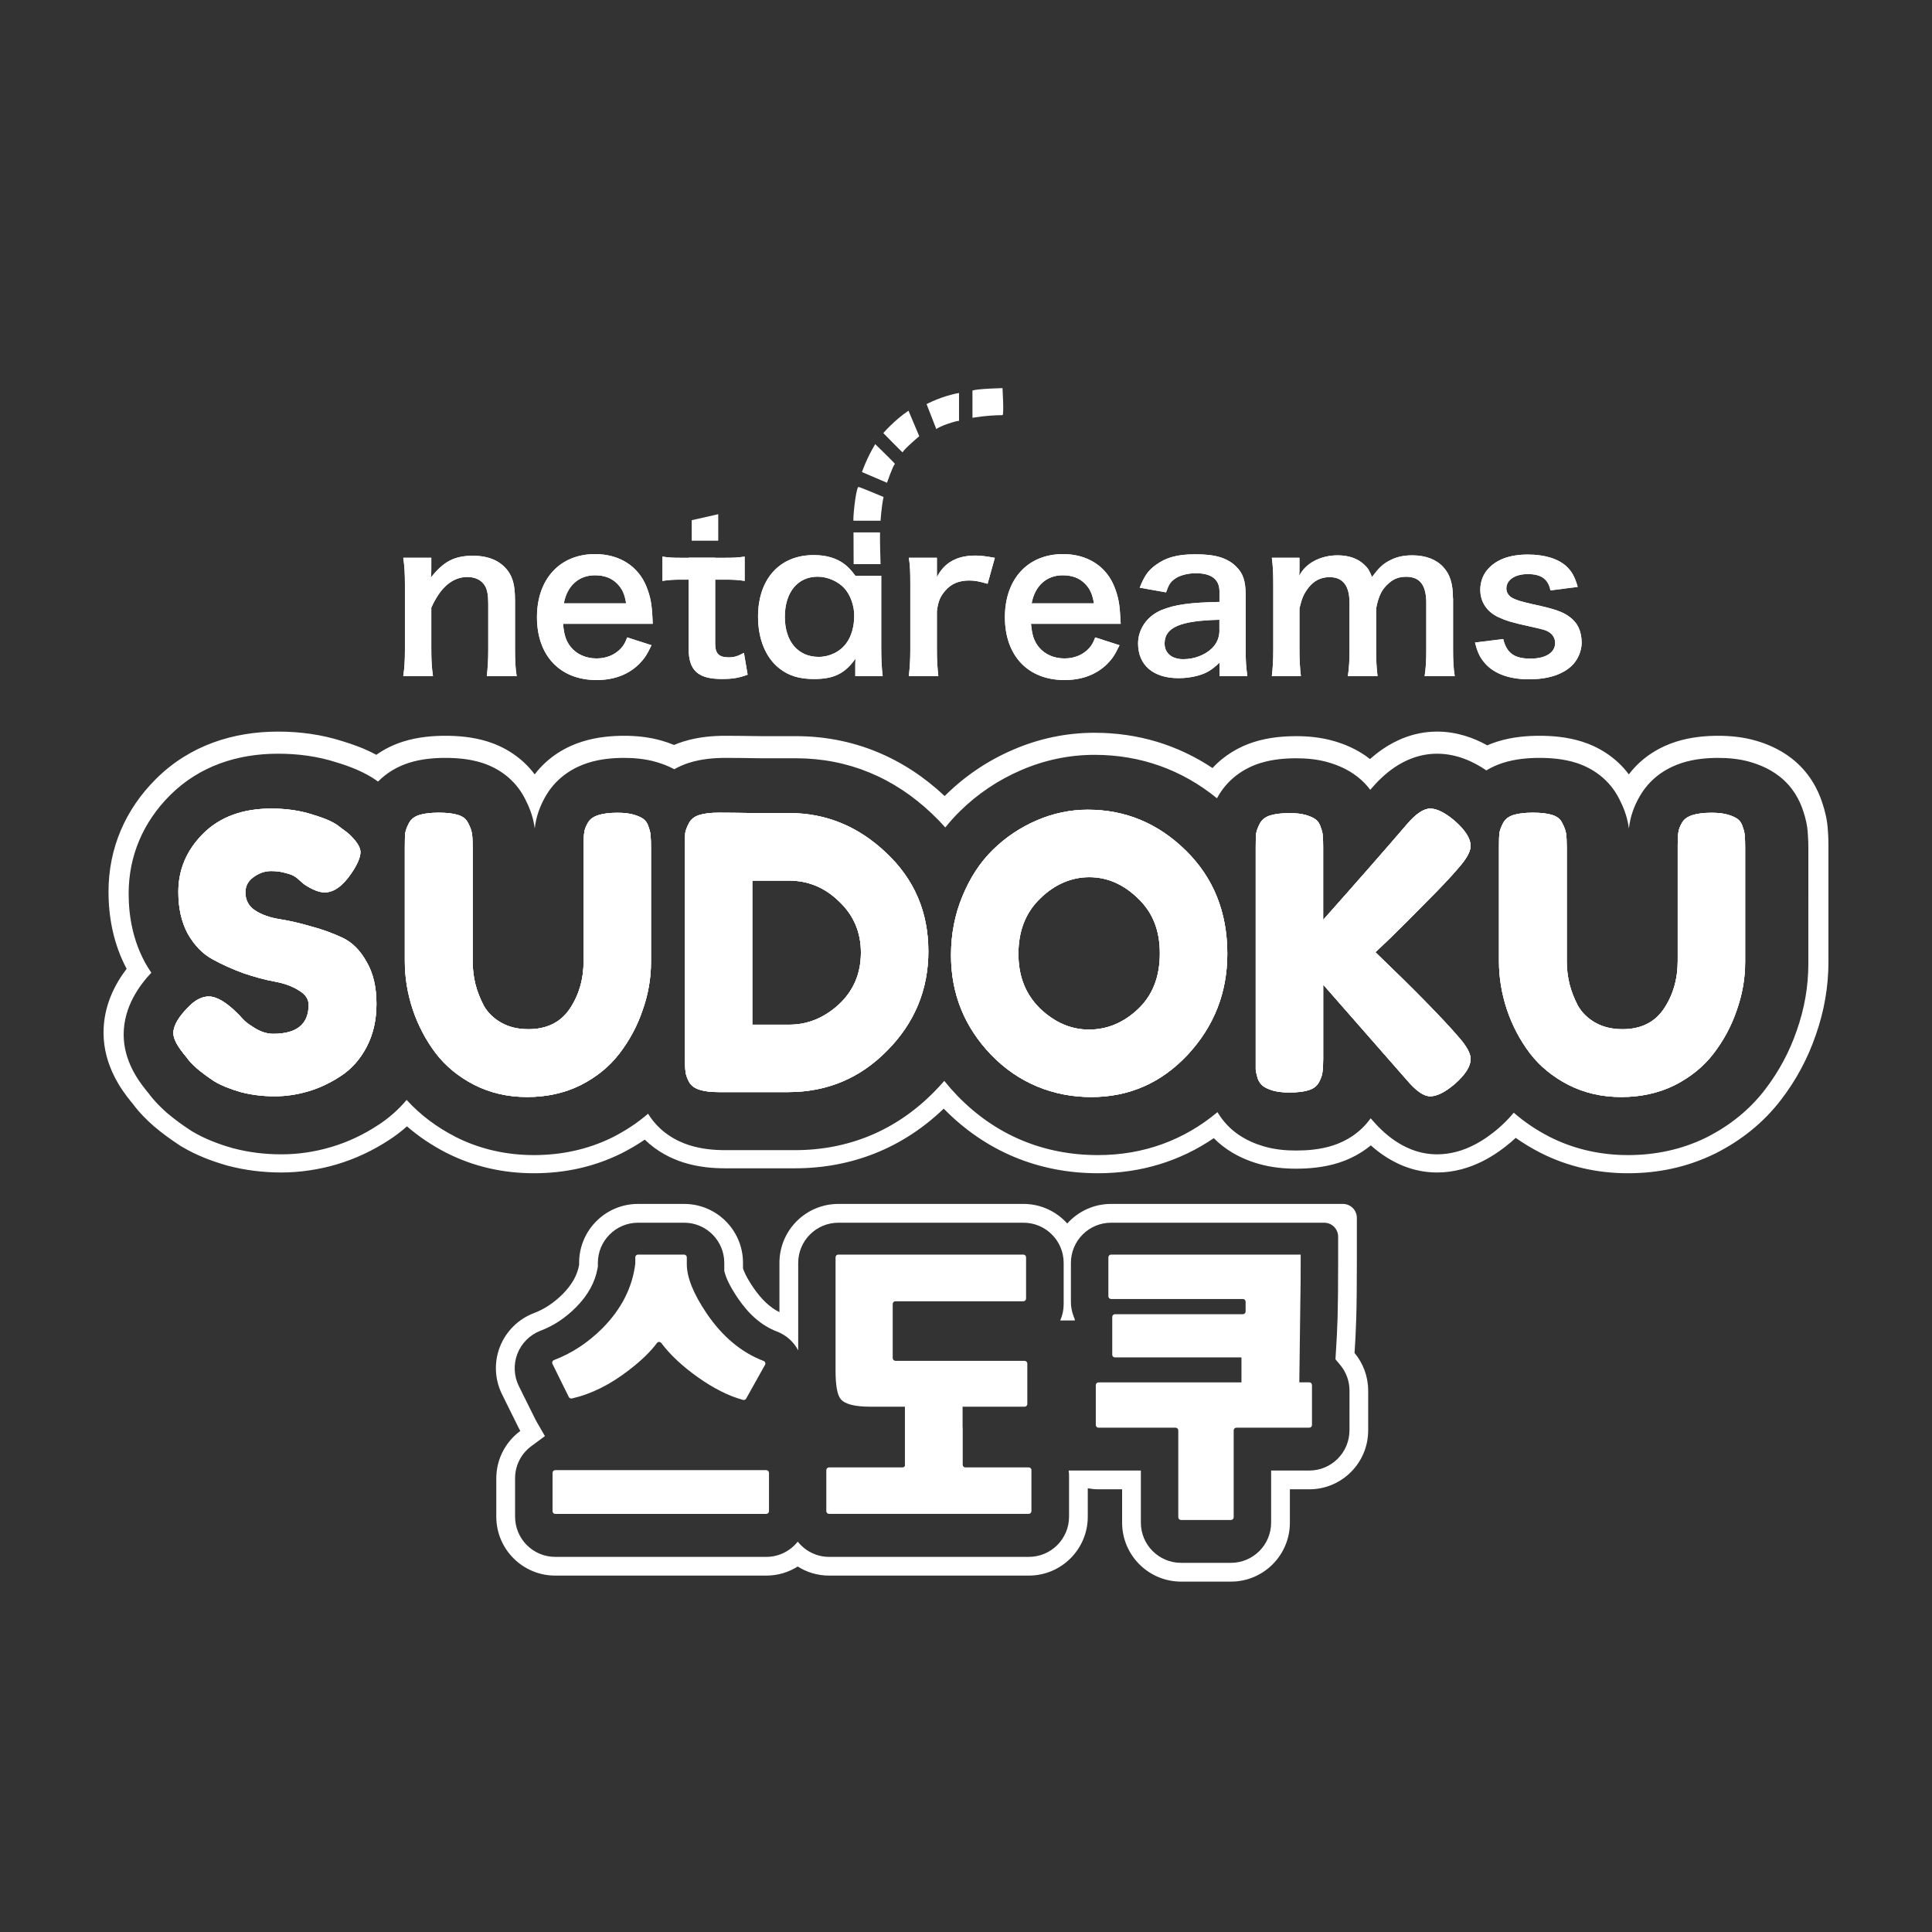 <?xml version="1.0" encoding="utf-8"?>
<!-- Generator: Adobe Illustrator 26.0.0, SVG Export Plug-In . SVG Version: 6.00 Build 0)  -->
<svg version="1.1" id="Capa_1" xmlns="http://www.w3.org/2000/svg" xmlns:xlink="http://www.w3.org/1999/xlink" x="0px" y="0px"
	 viewBox="0 0 512 512" style="enable-background:new 0 0 512 512;" xml:space="preserve">
<rect x="0" y="0" width="512" height="512" fill="#333333" stroke="none"/>
<style type="text/css">
	.st0{clip-path:url(#SVGID_00000137849821607571966600000012382721456064701333_);}
	.st1{fill:url(#SVGID_00000007421280924684543310000007108198792283633833_);}
	.st2{opacity:0.35;}
	.st3{opacity:0.5;fill:#C8C8C8;enable-background:new    ;}
	.st4{opacity:0.5;fill-rule:evenodd;clip-rule:evenodd;fill:#C8C8C8;enable-background:new    ;}
	.st5{opacity:0.5;fill:#FFFFFF;enable-background:new    ;}
	.st6{opacity:0.5;fill:#F8AF45;enable-background:new    ;}
	.st7{fill:#C1C1C1;fill-opacity:0.59;}
	.st8{fill:#C9C5C5;}
	.st9{fill-rule:evenodd;clip-rule:evenodd;fill:#C9C5C5;}
	.st10{fill:#FFFFFF;}
	.st11{fill-rule:evenodd;clip-rule:evenodd;fill:url(#SVGID_00000181088427751809247840000001186136297467205817_);}
	.st12{fill:#E4E4E4;}
	.st13{fill:#C1C1C1;fill-opacity:0.6;}
	.st14{fill:#A00045;}
	.st15{fill-rule:evenodd;clip-rule:evenodd;fill:#A00045;}
	.st16{fill:#FF006E;}
	.st17{fill:url(#SVGID_00000173867185204349436880000001170108304952051369_);}
	.st18{fill-rule:evenodd;clip-rule:evenodd;fill:url(#SVGID_00000171001565824373590750000013099703283703828645_);}
	.st19{fill:#CA1362;}
	.st20{fill:#C1C1C1;fill-opacity:0.37;}
	.st21{fill:#ECA817;}
	.st22{fill-rule:evenodd;clip-rule:evenodd;fill:#ECA817;}
	.st23{fill:url(#SVGID_00000183217114663608206450000008101068173258697647_);}
	.st24{fill-rule:evenodd;clip-rule:evenodd;fill:url(#SVGID_00000026855640652933216020000003840530435945495424_);}
	.st25{fill:#FFB93A;}
	.st26{fill:#4C129D;}
	.st27{fill-rule:evenodd;clip-rule:evenodd;fill:#4C129D;}
	.st28{fill:url(#SVGID_00000044884411824206180780000010382989235913932181_);}
	.st29{fill-rule:evenodd;clip-rule:evenodd;fill:url(#SVGID_00000051380903328991957190000000135752367297370240_);}
	.st30{fill:#641BCC;}
	.st31{fill:#244D8F;stroke:#244D8F;stroke-width:2;}
	.st32{fill:url(#SVGID_00000135678003238626638140000016354091100850888125_);}
	.st33{fill:none;stroke:url(#SVGID_00000032614675881750024160000000547675922385958060_);stroke-width:2;}
	.st34{fill:#3478E4;}
	.st35{clip-path:url(#SVGID_00000077288030126500218930000009082608013535839633_);}
	.st36{fill:url(#SVGID_00000121968605937553746370000015982761507647426191_);}
	.st37{fill-rule:evenodd;clip-rule:evenodd;fill:url(#SVGID_00000155106039471400441730000001209585972336926901_);}
	.st38{fill:url(#SVGID_00000168088627929764445280000010838334912891868040_);}
	.st39{fill-rule:evenodd;clip-rule:evenodd;fill:url(#SVGID_00000037671549770678531510000012968375066305262772_);}
	.st40{fill:url(#SVGID_00000096059507332779908590000008531268442571310494_);}
	.st41{fill-rule:evenodd;clip-rule:evenodd;fill:url(#SVGID_00000103244930659222295830000016743091741159787648_);}
	.st42{fill:url(#SVGID_00000144296760005929021170000013709421219625271958_);}
	.st43{fill-rule:evenodd;clip-rule:evenodd;fill:url(#SVGID_00000043459268505579253010000016502049423018134957_);}
	.st44{fill:url(#SVGID_00000132769911347654980070000003119191997815790504_);}
	.st45{fill:none;stroke:url(#SVGID_00000077289098635017019100000011172941188604632991_);stroke-width:2;}
	.st46{clip-path:url(#SVGID_00000074418457736791538780000009944166609729141419_);}
	.st47{fill:url(#SVGID_00000015320903976272918100000007940520804166832804_);}
	.st48{fill-rule:evenodd;clip-rule:evenodd;fill:url(#SVGID_00000140714579444426860650000015417180087998119840_);}
	.st49{fill:url(#SVGID_00000026851650278729860760000013373648755120361876_);}
	.st50{fill-rule:evenodd;clip-rule:evenodd;fill:url(#SVGID_00000039822013455628177670000005602361096731838620_);}
	.st51{fill:url(#SVGID_00000180334144316806396690000008782696835439139474_);}
	.st52{fill-rule:evenodd;clip-rule:evenodd;fill:url(#SVGID_00000127044734821754305050000014039340496137968778_);}
	.st53{fill:url(#SVGID_00000109725678182300955630000008299347225326204601_);}
	.st54{fill-rule:evenodd;clip-rule:evenodd;fill:url(#SVGID_00000114047834160827220590000003438747826971738288_);}
	.st55{fill:url(#SVGID_00000168806850350099838970000001558764283838032318_);}
	.st56{fill:none;stroke:url(#SVGID_00000022543875479584645460000011139609014529082796_);stroke-width:2;}
	.st57{clip-path:url(#SVGID_00000142876977249368869220000016263808413866544301_);}
	.st58{fill:url(#SVGID_00000080187729593269644700000005164773579722727579_);}
	.st59{fill:url(#SVGID_00000072250267107472352200000000075995548191830969_);}
	.st60{fill:url(#SVGID_00000150810503542557618370000016416860048149182638_);}
	.st61{fill:url(#SVGID_00000152976156600528378300000002782270697220572090_);}
	.st62{fill:url(#SVGID_00000107546988185438844150000008309606772296166317_);}
	.st63{fill:url(#SVGID_00000149377460065642859220000012670911301235327151_);}
	.st64{fill:url(#SVGID_00000010994588179857207500000007493865483477183161_);}
	.st65{fill:url(#SVGID_00000093169489594362311520000012392207233261728939_);}
	.st66{fill:url(#SVGID_00000161610155543157648770000016057053430383691677_);}
	.st67{fill:url(#SVGID_00000156584539553034013730000008918789722145598882_);}
	.st68{fill:url(#SVGID_00000014594770849181795920000010586737393622959545_);}
	.st69{fill:url(#SVGID_00000058575072018929528420000004040590453413950852_);}
	.st70{fill:url(#SVGID_00000158734474478118687380000014631718809505331593_);}
	.st71{fill:url(#SVGID_00000041289696740317431600000005700905929261126588_);}
	.st72{fill:url(#SVGID_00000070090690382409551930000009647225611846539167_);}
	.st73{fill:#FFFFFF;fill-opacity:0.8;}
	.st74{fill:url(#SVGID_00000093173512131892042740000003331622486643274682_);}
	.st75{fill:url(#SVGID_00000157282285014521063220000003964651952446438545_);}
	.st76{fill:url(#SVGID_00000018924586613700660840000011172737175250271154_);}
	.st77{fill:url(#SVGID_00000015337782477751938670000007769399971121848227_);}
	.st78{fill:url(#SVGID_00000163044049190742610860000014103895919129968003_);}
	.st79{fill:url(#SVGID_00000083067165119745968660000013251266548817821607_);}
	.st80{fill-rule:evenodd;clip-rule:evenodd;fill:url(#SVGID_00000126294592340264343920000005486676398896732058_);}
	.st81{fill:#474747;}
	.st82{fill:#919296;}
	.st83{fill:#ED4028;}
	.st84{fill:#EF5A28;}
	.st85{fill:#F17028;}
	.st86{fill:#F38028;}
	.st87{fill:#F9A325;}
	.st88{fill:#FBB723;}
	.st89{fill:#1E1E1E;}
	.st90{fill:url(#SVGID_00000124871076208909027900000012901028381762858881_);}
	.st91{fill:url(#SVGID_00000108285769944737619870000010105389986905652669_);}
	.st92{fill:url(#SVGID_00000074409738266424096240000001657945925265807769_);}
	.st93{fill:url(#SVGID_00000183967872426601407020000007535046812062766011_);}
	.st94{fill:url(#SVGID_00000133493106189453952780000007979772229663668119_);}
	.st95{fill:url(#SVGID_00000024722285744330105630000004413413475333455262_);}
	.st96{clip-path:url(#SVGID_00000108310239342211516850000005495993088951005830_);}
	.st97{fill:url(#SVGID_00000133519402046121944360000017899905477026874030_);}
	.st98{fill:url(#SVGID_00000039133486131720309600000010557039813790166671_);}
	.st99{fill:url(#SVGID_00000021088576143003294950000014524385479657221548_);}
	.st100{fill:url(#SVGID_00000122698904633010997440000005925501704630987914_);}
	.st101{fill:url(#SVGID_00000144306336597140814560000006090507153158075008_);}
	.st102{fill:url(#SVGID_00000020399796342054860640000007587621770243079097_);}
	.st103{fill:url(#SVGID_00000153705872617849990050000006217491157726471615_);}
	.st104{fill:url(#SVGID_00000070823498055373650680000010101462682708157874_);}
	.st105{fill:url(#SVGID_00000170971842437657858320000015428489656385863605_);}
	.st106{fill:url(#SVGID_00000106143829145763981550000011158688124635386775_);}
	.st107{fill:url(#SVGID_00000095303762381544155070000009665269273353822877_);}
	.st108{fill:url(#SVGID_00000023268424053786605340000014108132920431481518_);}
	.st109{fill:url(#SVGID_00000116236226871805880670000011538305635731420315_);}
	.st110{fill:url(#SVGID_00000119807039539413344550000013972311772191363715_);}
	.st111{fill:url(#SVGID_00000103264856804501227790000001545324565761181883_);}
	.st112{fill:url(#SVGID_00000044897057990906622790000000973065383633214635_);}
	.st113{fill:url(#SVGID_00000176725031804384593070000003119407521820466583_);}
	.st114{fill:url(#SVGID_00000036231197639544606470000000186478127429273273_);}
	.st115{fill:url(#SVGID_00000005982868551227574110000006386630854246026654_);}
	.st116{fill:url(#SVGID_00000064323731601431674560000006698235274319259798_);}
	.st117{fill:url(#SVGID_00000037657767251469717990000004240588709597472902_);}
	.st118{fill-rule:evenodd;clip-rule:evenodd;fill:url(#SVGID_00000113310702486749033910000002169347080106518406_);}
	.st119{fill:url(#SVGID_00000127726928919504195900000013257241419686539921_);}
	.st120{fill:url(#SVGID_00000135681958921909858490000001408154114231727749_);}
	.st121{fill:url(#SVGID_00000181794776269368338880000013521047467783041975_);}
	.st122{fill:url(#SVGID_00000063605556378984152750000010101270631292200866_);}
	.st123{fill:url(#SVGID_00000170993868935573190720000000988757296948247225_);}
	.st124{fill:url(#SVGID_00000156546577577913564060000010956063882432179369_);}
	.st125{fill:#231F20;}
	.st126{fill:url(#SVGID_00000076589499430402093520000002116282971581401007_);}
	.st127{fill:url(#SVGID_00000001641370075073605350000006791687078999769226_);}
	.st128{fill:url(#SVGID_00000057142981435407698020000008140407940761609370_);}
	.st129{fill:url(#SVGID_00000029014171925153315110000006026313386090154141_);}
	.st130{fill:url(#SVGID_00000084490165346671175000000006533680824018487686_);}
	.st131{fill:url(#SVGID_00000137847183417692308920000005471922966275353529_);}
	.st132{fill:url(#SVGID_00000126318778248791302240000009635465210451927742_);}
	.st133{fill:url(#SVGID_00000173153345076107804310000009599039259587044248_);}
	.st134{fill:url(#SVGID_00000100352239413242447720000012275543467442335158_);}
	.st135{fill:url(#SVGID_00000087370142065167240370000005280343501681176233_);}
	.st136{fill:url(#SVGID_00000010309828086143247000000011511450637247519423_);}
	.st137{fill:url(#SVGID_00000049189189988433634660000010194042522938414756_);}
	.st138{fill:url(#SVGID_00000162350051781080780270000013363671879902619528_);}
	.st139{fill:url(#SVGID_00000147919211272349162270000009982490933970854322_);}
	.st140{fill:url(#SVGID_00000087414801524324193860000001883533768778218157_);}
	.st141{fill:url(#SVGID_00000047761897778518006540000015016067967456717205_);}
	.st142{fill:url(#SVGID_00000136373371235334571610000011714055918285371792_);}
	.st143{fill:url(#SVGID_00000147914827939863282240000012224567294289102755_);}
	.st144{fill:url(#SVGID_00000127762521362644838920000014423880119056610454_);}
	.st145{fill:url(#SVGID_00000061432927942610492770000002669427984259991185_);}
	.st146{fill:url(#SVGID_00000052787711237075214110000017398312458817441189_);}
	.st147{fill-rule:evenodd;clip-rule:evenodd;fill:url(#SVGID_00000157298303209205114280000017621091234141610629_);}
	.st148{fill:url(#SVGID_00000067928019782043276510000011703932502589856401_);}
	.st149{fill:url(#SVGID_00000018946807830999412260000008215637395267831173_);}
	.st150{fill:url(#SVGID_00000056423910975839590280000011033252732556130477_);}
	.st151{fill:url(#SVGID_00000046309804952052161760000011579490943152603021_);}
	.st152{fill:url(#SVGID_00000154421097224550589090000016658940534456319401_);}
	.st153{fill:url(#SVGID_00000070079320815984014270000011792948540328934312_);}
	.st154{fill:url(#SVGID_00000065070846962205765030000008131796417401611657_);}
	.st155{fill:url(#SVGID_00000075877895141159021680000004790947414282831255_);}
	.st156{fill:url(#SVGID_00000082361294686559965310000008006084166066824857_);}
	.st157{fill:url(#SVGID_00000008140425015505972430000003038107241364912807_);}
	.st158{fill:url(#SVGID_00000078019080074864061400000000252093131573507735_);}
	.st159{fill:url(#SVGID_00000150082097091332259160000002814254705121733007_);}
	.st160{fill-rule:evenodd;clip-rule:evenodd;fill:#FFFFFF;fill-opacity:0.49;}
	.st161{fill:url(#SVGID_00000163049602390891137840000011880427205003369133_);}
	.st162{fill:url(#SVGID_00000079469737311631617560000005579778275701452988_);}
	.st163{fill:url(#SVGID_00000024684603516461278320000011846025780768478647_);}
	.st164{fill:#F5F5F5;}
	.st165{fill:url(#SVGID_00000062180863298767510370000015657730919368156600_);}
	.st166{fill:#F9F9F9;}
	.st167{fill:url(#SVGID_00000170274875838457759110000018009358225149173682_);}
	.st168{fill:url(#SVGID_00000094586617782198085790000016275110807822149768_);}
	.st169{fill:url(#SVGID_00000044151823604428339650000008871030235266753933_);}
	.st170{fill:url(#SVGID_00000064332620173438817240000002279607802777866919_);}
	.st171{fill:url(#SVGID_00000147916534936668123050000017821741299199866791_);}
	.st172{fill:url(#SVGID_00000072240094564159751210000003575286383452650658_);}
	.st173{fill:url(#SVGID_00000043444906012430885740000007073366948838358717_);}
	.st174{fill:url(#SVGID_00000162343440746934957200000008151731472028577468_);}
	.st175{fill:url(#SVGID_00000166635431268425905070000005418711512044755627_);}
	.st176{fill:url(#SVGID_00000003091815649802373890000010481064939737218476_);}
	.st177{fill:url(#SVGID_00000137825005584021629070000000345887582469779078_);}
	.st178{fill:url(#SVGID_00000174559577058222570620000014027373975904250020_);}
	.st179{fill:url(#SVGID_00000164471646841437903730000006178495580247963292_);}
	.st180{fill:url(#SVGID_00000173149062452916213900000018277150452800176773_);}
	.st181{fill:url(#SVGID_00000064333407690425452340000000033105888581330569_);}
	.st182{fill:url(#SVGID_00000174591657961582296130000000432399407910441148_);}
	.st183{fill:url(#SVGID_00000063613532690924493960000009067273978748203187_);}
	.st184{fill:url(#SVGID_00000183226583827571352060000010399400131547046274_);}
	.st185{fill:url(#SVGID_00000128485928259100708810000010375763193610066614_);}
	.st186{fill:url(#SVGID_00000132066006546901159520000013574245143442627968_);}
	.st187{fill:url(#SVGID_00000111898753053343307040000004881846750138557630_);}
	.st188{fill:url(#SVGID_00000036935367544032395380000016200478187928254851_);}
	.st189{fill:url(#SVGID_00000053541187489328840010000014321459156583241097_);}
	.st190{fill:url(#SVGID_00000090997088457721961980000007712765624399336073_);}
	.st191{fill:url(#SVGID_00000105390340890135191080000009146478643242553232_);}
	.st192{fill:url(#SVGID_00000074443519143628625770000007392817302392877458_);}
	.st193{fill:url(#SVGID_00000014607358785263637250000014113363555889117867_);}
	.st194{fill-rule:evenodd;clip-rule:evenodd;fill:url(#SVGID_00000009565891142251230400000003747169995360140981_);}
	.st195{fill:url(#SVGID_00000109017269512633604880000013945348650840044945_);}
	.st196{fill:url(#SVGID_00000137127939585563212650000003489874267871280053_);}
	.st197{fill:url(#SVGID_00000028318864629250752260000006925146087773742747_);}
	.st198{fill:url(#SVGID_00000000915642606956476130000003610388200140925109_);}
	.st199{fill:url(#SVGID_00000052783749138972132920000015203463604408466365_);}
	.st200{fill:url(#SVGID_00000060009398287809348170000012338671811374258052_);}
	.st201{fill-rule:evenodd;clip-rule:evenodd;fill:#FFFFFF;}
	.st202{fill:url(#SVGID_00000047755301464536609960000004818381556583511705_);}
	.st203{fill:url(#SVGID_00000100382049512739650240000009378374918678700699_);}
	.st204{fill:url(#SVGID_00000163035067944469645560000003235710739528768409_);}
	.st205{fill:url(#SVGID_00000044897679685375614430000002669714620057492130_);}
	.st206{fill:url(#SVGID_00000134933975080843180270000014094456168035175574_);}
	.st207{fill:url(#SVGID_00000072992301033450508330000018227074231591779764_);}
	.st208{fill:url(#SVGID_00000072962664652349381460000005361234630304790420_);}
	.st209{fill:url(#SVGID_00000010271964963601295650000010061286295067617215_);}
	.st210{fill:url(#SVGID_00000045596205229154011730000000110346183313625762_);}
	.st211{fill:url(#SVGID_00000079450355142086497480000006220912474232580253_);}
	.st212{fill:url(#SVGID_00000053530012959699713560000015778592488310176436_);}
	.st213{fill:url(#SVGID_00000005262494519371900380000018384854766877660839_);}
	.st214{fill:url(#SVGID_00000088114080788274683820000006905798989159707309_);}
	.st215{fill:url(#SVGID_00000054235319173253862890000012960554800040380310_);}
	.st216{fill:url(#SVGID_00000098943397592515144140000010164540513033605023_);}
	.st217{fill:url(#SVGID_00000128460967119858618530000012344879112310696580_);}
	.st218{fill:url(#SVGID_00000040540522926932391420000009763174409362714552_);}
	.st219{fill:url(#SVGID_00000062175005595540089560000004279835911893958535_);}
	.st220{fill:url(#SVGID_00000119816871384714483730000013301459337693906603_);}
	.st221{fill:url(#SVGID_00000106132702919422752470000013043558129721494966_);}
	.st222{fill:url(#SVGID_00000009559091217722571510000002635728334214674616_);}
	.st223{fill:url(#SVGID_00000060708713156031249320000007747561924592779935_);}
	.st224{fill:url(#SVGID_00000143587456813469090930000005513125075422045824_);}
	.st225{fill:url(#SVGID_00000178899183379303376260000006214618940220667023_);}
	.st226{fill:url(#SVGID_00000144334661094121828630000008774000541822501263_);}
	.st227{fill:url(#SVGID_00000177466148287846888340000006402906323711855009_);}
	.st228{fill:url(#SVGID_00000091697290388732358730000008036624212075011256_);}
	.st229{fill-rule:evenodd;clip-rule:evenodd;fill:url(#SVGID_00000059296464791474507580000006427423874099911814_);}
	.st230{fill:url(#SVGID_00000149366371414814229300000013797560769270696601_);}
	.st231{fill:url(#SVGID_00000059286364655874205660000003450605812536453042_);}
	.st232{fill:url(#SVGID_00000149374135448412951970000016334183059223913904_);}
	.st233{fill:url(#SVGID_00000099623922174265849380000007947835901414794382_);}
	.st234{fill:url(#SVGID_00000168116064943630588030000003505681893533368235_);}
	.st235{fill:url(#SVGID_00000151542658115683512980000006353157965196373391_);}
	.st236{fill:url(#SVGID_00000016065245305600228030000015385167328429228458_);}
	.st237{fill:url(#SVGID_00000093147282535739253130000005165168439645176736_);}
	.st238{fill:url(#SVGID_00000175324916309438307180000017353930604290801804_);}
	.st239{fill:url(#SVGID_00000169557483858974575390000014697475330159385501_);}
	.st240{fill:url(#SVGID_00000047022146919786807110000008448556628017284796_);}
	.st241{fill:url(#SVGID_00000003820394973157150260000006887712559728641933_);}
	.st242{fill:url(#SVGID_00000101087602347882871130000001743724072976326312_);}
	.st243{fill:url(#SVGID_00000096034030166812349270000016666241642835826082_);}
	.st244{fill:url(#SVGID_00000072260528287859997380000016738051898954303397_);}
	.st245{fill:url(#SVGID_00000148630551797738733950000001725407357872104628_);}
	.st246{fill:url(#SVGID_00000098931961952463699100000000067556177293676938_);}
	.st247{fill:url(#SVGID_00000175307182487825134630000013506636251019468978_);}
	.st248{fill:url(#SVGID_00000027594230600926907300000002736143149311624608_);}
	.st249{fill:url(#SVGID_00000166668431163622242840000013409788447393067673_);}
	.st250{fill:url(#SVGID_00000018936819850284419890000017701029676590381246_);}
	.st251{fill:url(#SVGID_00000091697138524437882360000016458543825075137688_);}
	.st252{fill:url(#SVGID_00000127030557332426315460000015684928848198110084_);}
	.st253{fill:url(#SVGID_00000062173324490557182650000009783746551107312788_);}
	.st254{fill:url(#SVGID_00000026151857817243737570000016281165884589145770_);}
	.st255{fill:url(#SVGID_00000077293666796915336360000001444758738045313675_);}
	.st256{fill:url(#SVGID_00000165206368908115086180000000532000489894129855_);}
	.st257{fill-rule:evenodd;clip-rule:evenodd;fill:url(#SVGID_00000161629997894323228140000005425743629576337828_);}
	.st258{fill:url(#SVGID_00000111889375633465306120000017617230827293757871_);}
	.st259{fill:url(#SVGID_00000148647315577946973390000000281919849337482133_);}
	.st260{fill:url(#SVGID_00000151527579534654622730000009692024706409478536_);}
	.st261{fill:url(#SVGID_00000097501272365022254080000011567524319863462787_);}
	.st262{fill:url(#SVGID_00000066512577855387698810000017682621672653016720_);}
	.st263{fill:url(#SVGID_00000084526384335680214120000013834802093400304783_);}
	.st264{fill:url(#SVGID_00000049192588682587747460000014658884560486733727_);}
	.st265{fill:url(#SVGID_00000132777498780161216180000004212498467530857893_);}
	.st266{fill:url(#SVGID_00000000204149650586313550000016362450357451675806_);}
	.st267{fill:url(#SVGID_00000060015742678226725700000002452457592292193715_);}
	.st268{fill:url(#SVGID_00000178194255900533429610000009961153046021936531_);}
	.st269{fill:url(#SVGID_00000183210720898655207670000003268809082922454448_);}
	.st270{fill:url(#SVGID_00000039842119693217844300000012378915887494753939_);}
	.st271{fill:url(#SVGID_00000160158765151674099290000015525153073379165318_);}
	.st272{fill:url(#SVGID_00000098928961683845015680000016340603372011830166_);}
	.st273{fill:url(#SVGID_00000150071578264342179090000013430374127037747609_);}
</style>
<g>
	<g>
		<path class="st10" d="M484.42,220.27c-0.15-2.99-0.83-5.55-1.47-7.44c-1.2-3.78-3.59-8.3-8.15-11.85
			c-3.41-2.65-6.97-3.96-9.35-4.66c-3.65-1.07-7.2-1.33-10.07-1.33c-3.15,0-7.13,0.28-11.16,1.55c-3.97,1.25-8.86,3.8-12.56,8.68
			c-3.43-4.6-8.08-7.32-12.39-8.68c-4.08-1.29-8.12-1.55-11.26-1.55c-3.14,0-7.18,0.26-11.26,1.55c-0.87,0.28-1.74,0.6-2.61,0.98
			c-3.49-1.94-8.01-3.64-13.31-3.64c-6.26,0-11.14,2.45-14.18,4.49c-1.3,0.87-2.48,1.82-3.57,2.79l-0.05-0.04l-0.04-0.03
			c-3.41-2.66-6.98-3.97-9.36-4.67c-3.65-1.07-7.2-1.33-10.07-1.33c-3.14,0-7.18,0.26-11.26,1.55c-3.81,1.21-7.76,3.41-10.97,6.9
			c-9.2-6.13-19.75-9.35-31.26-9.35c-7.48,0-14.72,1.53-21.56,4.48c-6.65,2.86-12.62,6.85-17.79,11.92
			c-0.13,0.12-0.25,0.24-0.37,0.37c-10.91-10.25-24.31-15.87-39.4-15.87h-9.22c-4.12-0.06-7.3-0.1-9.46-0.1
			c-3.14,0-7.18,0.26-11.26,1.55c-0.79,0.25-1.59,0.54-2.38,0.88c-1.16-0.48-2.23-0.83-3.14-1.1c-3.65-1.07-7.19-1.33-10.07-1.33
			c-3.14,0-7.12,0.28-11.16,1.55c-3.97,1.25-8.85,3.8-12.56,8.68c-3.43-4.6-8.08-7.32-12.38-8.68c-4.08-1.29-8.13-1.55-11.26-1.55
			c-3.13,0-7.19,0.26-11.27,1.55c-2.37,0.75-4.8,1.89-7.06,3.49c-3.24-1.75-6.51-2.86-8.98-3.61c-5.56-1.78-11.31-2.54-17.06-2.54
			c-11.77,0-23.39,3.58-32.42,12.61c-8,7.99-12.51,18.23-12.51,29.8c0,6.83,1.31,13.88,4.8,20.45c-3.04,3.99-6.12,9.72-6.12,16.92
			c0,8.83,4.89,15.34,7.17,18.15l0.02,0.02l0.52,0.63c1.77,2.41,3.78,4.35,5.32,5.72l0.19,0.17l0.2,0.17
			c2.09,1.78,4.34,3.42,6.68,4.95l0.37,0.25l0.39,0.22c3.77,2.24,7.84,3.77,11.74,4.89l0.21,0.06l0.22,0.06
			c4.64,1.21,9.37,1.77,14.13,1.77c4.76,0,9.89-0.74,14.64-2.15c4.97-1.47,9.62-3.68,13.91-6.49c1.68-1.09,3.25-2.29,4.7-3.59
			c3.14,2.72,6.59,5.03,10.29,6.94l0.06,0.03l0.06,0.03c7.3,3.71,15.16,5.43,23.23,5.43s15.8-1.63,23.1-5.22l0.11-0.05l0.11-0.06
			c2.1-1.07,4.13-2.26,6.06-3.58c3.28,3.2,7.05,5.04,10.24,6.05c3.98,1.26,7.9,1.55,11.06,1.55h18.48
			c15.13,0,28.63-5.41,39.45-15.81c11.05,11.29,25.09,17.12,40.88,17.12c11.35,0,21.73-3.19,30.69-9.3c0.72,0.73,1.5,1.43,2.36,2.1
			c3.41,2.65,6.98,3.96,9.36,4.66c3.65,1.07,7.2,1.33,10.07,1.33c3.14,0,7.18-0.26,11.26-1.55c2.91-0.92,5.89-2.42,8.57-4.63
			c0.99,0.89,2.06,1.75,3.23,2.55c2.86,1.97,7.81,4.64,14.31,4.64c9.29,0,16.2-5.2,19.53-8l0.18-0.15l0.16-0.15
			c0.31-0.27,0.64-0.56,0.98-0.88c2.04,1.44,4.18,2.74,6.42,3.89l0.06,0.03l0.05,0.03h0.01c7.3,3.71,15.16,5.43,23.22,5.43
			s15.81-1.63,23.1-5.22l0.12-0.05l0.11-0.06c6.67-3.39,12.56-8.05,17.21-14.12c4.02-5.22,7.11-10.99,9.24-17.22
			c2.2-6.25,3.34-12.74,3.34-19.37v-30.5C484.56,223.2,484.54,221.73,484.42,220.27z M479.23,255.4c0,6.03-1.04,11.92-3.05,17.63
			c-1.94,5.69-4.76,10.94-8.42,15.71c-4.12,5.38-9.37,9.56-15.4,12.62l-0.09,0.04l-0.08,0.05c-6.49,3.19-13.5,4.66-20.75,4.66
			s-14.31-1.55-20.81-4.85l-0.05-0.02l-0.04-0.03c-3.4-1.75-6.54-3.86-9.38-6.34c-1.4,1.71-2.84,3.07-3.98,4.07l-0.12,0.11
			l-0.13,0.11c-3.13,2.63-8.79,6.75-16.1,6.75c-5.01,0-8.9-2.05-11.29-3.7c-2.45-1.68-4.5-3.75-6.17-5.7l-0.14-0.15
			c-2.69,3.78-6.43,6.08-10.11,7.24c-3.35,1.06-6.78,1.3-9.66,1.3c-2.58,0-5.57-0.23-8.57-1.11c-2.05-0.61-4.91-1.68-7.59-3.76
			c-2.03-1.58-3.55-3.43-4.66-5.3c-8.92,7.46-19.64,11.38-31.66,11.38c-14.43,0-27.13-5.3-37.19-15.64l-0.05-0.05
			c-1.24-1.29-2.41-2.62-3.5-3.98c-0.85,0.99-1.74,1.95-2.68,2.9c-10.02,10.19-22.61,15.46-36.91,15.46h-18.48
			c-2.86,0-6.18-0.27-9.46-1.3c-3.64-1.15-8.02-3.57-10.96-8.35h-0.01c-2.82,2.43-5.96,4.49-9.34,6.21l-0.08,0.04l-0.09,0.05
			c-6.49,3.19-13.49,4.66-20.74,4.66s-14.32-1.55-20.82-4.85l-0.04-0.02l-0.04-0.03c-4.86-2.5-9.19-5.73-12.83-9.72
			c-2.14,2.53-4.64,4.78-7.52,6.64c-3.89,2.56-8.06,4.54-12.51,5.85c-4.28,1.27-8.67,1.93-13.13,1.93c-4.46,0-8.62-0.51-12.78-1.6
			l-0.16-0.04l-0.16-0.05c-3.62-1.03-7.23-2.41-10.48-4.34l-0.29-0.17l-0.27-0.18c-2.19-1.42-4.25-2.94-6.15-4.55l-0.15-0.13
			l-0.14-0.12c-1.44-1.29-3.18-2.99-4.66-5.01l-0.59-0.73l-0.02-0.02c-2.14-2.63-5.98-7.9-5.98-14.79c0-7.33,4.1-12.95,7.33-16.41
			c-0.53-0.77-1.02-1.56-1.48-2.36l-0.1-0.17l-0.09-0.17c-3.11-5.73-4.34-12-4.34-18.25c0-10.09,3.9-18.99,10.94-26.04
			c7.83-7.82,17.98-11.04,28.66-11.04c5.3,0,10.51,0.69,15.47,2.29c3.27,0.99,7.49,2.5,11.02,5.09c2.43-2.46,5.34-4.06,8.22-4.97
			c3.34-1.06,6.78-1.3,9.65-1.3s6.32,0.24,9.66,1.3c4.28,1.35,8.84,4.33,11.47,9.63c0.98,1.87,1.96,4.26,2.42,7.02
			c0.04,0.25,0.08,0.49,0.11,0.74c0.05-0.42,0.11-0.84,0.18-1.25c0.54-3.09,1.72-5.7,3.01-7.8c2.94-4.77,7.33-7.19,10.97-8.34
			c3.31-1.05,6.69-1.3,9.55-1.3c2.58,0,5.57,0.23,8.57,1.11c1.32,0.39,2.97,0.97,4.7,1.89c1.28-0.72,2.61-1.29,3.92-1.7
			c3.35-1.06,6.78-1.3,9.66-1.3c2.13,0,5.28,0.03,9.41,0.1h9.27c13.81,0,26.03,5.15,36.06,14.72c1.24,1.17,2.41,2.38,3.5,3.62
			c1.22-1.53,2.53-2.99,3.94-4.37c4.7-4.6,10.12-8.23,16.17-10.83c6.19-2.67,12.71-4.05,19.45-4.05c12.21,0,23.18,3.97,32.44,11.51
			c2.69-5.03,7.09-7.94,11.39-9.3c3.35-1.06,6.78-1.3,9.66-1.3c2.58,0,5.57,0.23,8.56,1.11c2.06,0.61,4.92,1.68,7.59,3.76
			c1.38,1.07,2.5,2.25,3.42,3.49l0.16-0.19c1.69-1.98,3.79-4.09,6.34-5.8c2.51-1.69,6.35-3.58,11.2-3.58
			c5.35,0,9.82,2.21,13.06,4.42c1.45-0.87,2.96-1.54,4.47-2.01c3.34-1.06,6.78-1.3,9.65-1.3s6.31,0.24,9.66,1.3
			c4.28,1.35,8.83,4.33,11.47,9.63c0.97,1.87,1.96,4.26,2.42,7.02c0.04,0.25,0.07,0.49,0.11,0.74c0.05-0.42,0.11-0.84,0.18-1.25
			c0.53-3.09,1.72-5.7,3.01-7.8c2.94-4.77,7.32-7.19,10.96-8.34c3.31-1.05,6.69-1.3,9.56-1.3c2.58,0,5.57,0.23,8.56,1.11
			c2.06,0.61,4.92,1.68,7.59,3.76c3.53,2.74,5.4,6.26,6.36,9.29c0.55,1.61,1.1,3.72,1.21,6.13c0.11,1.27,0.13,2.61,0.13,3.76V255.4z
			"/>
		<path class="st10" d="M48.57,279.12c-1.75-2.16-2.63-3.94-2.63-5.35c0-2.02,1.45-4.44,4.34-7.27c1.68-1.62,3.37-2.42,5.05-2.42
			c2.09,0,4.65,1.51,7.68,4.54l0.51,0.51c0.27,0.34,0.67,0.77,1.21,1.31s1.58,1.28,3.13,2.22c1.55,0.88,3.06,1.31,4.54,1.31
			c6.26,0,9.39-2.56,9.39-7.68c0-1.55-0.88-2.83-2.63-3.84c-1.68-1.08-3.8-1.85-6.36-2.32s-5.32-1.21-8.28-2.22
			c-2.96-1.08-5.72-2.32-8.28-3.74c-2.56-1.41-4.71-3.64-6.46-6.67c-1.68-3.1-2.52-6.8-2.52-11.11c0-5.93,2.19-11.08,6.56-15.45
			c4.44-4.44,10.47-6.66,18.08-6.66c4.04,0,7.71,0.54,11.01,1.62c3.37,1.01,5.69,2.05,6.97,3.13l2.02,1.51l0.5,0.4
			c2.09,1.95,3.13,3.57,3.13,4.85c0,1.41-0.81,3.3-2.42,5.66c-2.29,3.37-4.65,5.05-7.07,5.05c-1.41,0-3.16-0.67-5.25-2.02
			c-0.2-0.13-0.61-0.47-1.21-1.01c-0.54-0.54-1.04-0.94-1.51-1.21c-0.47-0.34-1.28-0.64-2.42-0.91c-1.08-0.34-2.36-0.51-3.84-0.51
			c-1.62,0-3.16,0.54-4.65,1.62c-1.41,1.01-2.12,2.36-2.12,4.04c0,2.02,0.84,3.6,2.52,4.75c1.75,1.14,3.91,1.92,6.46,2.32
			c2.55,0.4,5.35,1.04,8.38,1.92c3.03,0.81,5.82,1.82,8.38,3.03c2.56,1.21,4.68,3.33,6.36,6.36c1.75,2.96,2.63,6.67,2.63,11.11
			s-0.88,8.15-2.63,11.51c-1.75,3.3-4.04,5.86-6.87,7.68c-2.76,1.82-5.62,3.17-8.58,4.04s-5.92,1.31-8.89,1.31
			c-3.16,0-6.16-0.37-8.99-1.11c-2.83-0.81-5.15-1.75-6.97-2.83c-1.75-1.14-3.3-2.29-4.65-3.43c-1.28-1.14-2.19-2.12-2.73-2.93
			l-0.91-1.11H48.57z"/>
		<path class="st10" d="M163.63,215.39c1.75,0,3.2,0.17,4.34,0.51c1.14,0.34,2.02,0.74,2.63,1.21s1.04,1.18,1.31,2.12
			c0.34,0.94,0.51,1.75,0.51,2.42c0.07,0.61,0.1,1.55,0.1,2.83v30.5c0,4.31-0.74,8.55-2.22,12.72c-1.41,4.18-3.47,8.01-6.16,11.51
			c-2.63,3.43-6.06,6.23-10.3,8.38c-4.24,2.09-8.96,3.13-14.14,3.13c-5.18,0-9.8-1.08-14.04-3.23c-4.17-2.15-7.57-4.95-10.2-8.38
			c-2.63-3.5-4.65-7.34-6.06-11.51c-1.41-4.24-2.12-8.52-2.12-12.83v-30.4c0-1.62,0.03-2.79,0.1-3.54c0.14-0.81,0.47-1.72,1.01-2.73
			c0.54-1.01,1.45-1.72,2.73-2.12c1.28-0.4,3-0.61,5.15-0.61c2.15,0,3.87,0.2,5.15,0.61c1.28,0.4,2.15,1.11,2.63,2.12
			c0.54,1.01,0.88,1.92,1.01,2.73c0.14,0.81,0.2,2.02,0.2,3.64v30.3c0,2.02,0.24,4.01,0.71,5.96c0.47,1.89,1.21,3.8,2.22,5.76
			c1.08,1.89,2.63,3.4,4.65,4.54c2.02,1.14,4.41,1.72,7.17,1.72c4.91,0,8.58-1.82,11.01-5.45c2.42-3.64,3.64-7.84,3.64-12.62v-30.9
			c0-1.48,0.07-2.59,0.2-3.33c0.13-0.81,0.47-1.65,1.01-2.53c0.54-0.88,1.45-1.51,2.73-1.92c1.28-0.4,2.96-0.61,5.05-0.61H163.63z"
			/>
		<path class="st10" d="M246.03,252.05c0,10.23-3.64,19.02-10.91,26.36c-7.2,7.34-15.96,11.01-26.26,11.01h-18.48
			c-2.02,0-3.67-0.2-4.95-0.61c-1.28-0.4-2.19-1.04-2.73-1.92c-0.54-0.94-0.88-1.85-1.01-2.73c-0.13-0.94-0.2-2.19-0.2-3.74v-56.15
			c0-1.62,0.03-2.79,0.1-3.54c0.13-0.74,0.47-1.62,1.01-2.63c0.54-1.01,1.45-1.72,2.73-2.12c1.28-0.4,3-0.61,5.15-0.61
			c2.02,0,5.12,0.03,9.29,0.1h9.39c9.76,0,18.35,3.54,25.75,10.6c7.41,7,11.11,15.65,11.11,25.96L246.03,252.05z M228.15,252.45
			c0-5.39-1.92-9.9-5.76-13.53c-3.77-3.7-8.21-5.55-13.33-5.55h-9.7v38.18h9.8c4.85,0,9.22-1.78,13.13-5.35
			C226.19,262.56,228.15,257.99,228.15,252.45L228.15,252.45z"/>
		<path class="st10" d="M288.28,214.58c9.96,0,18.62,3.6,25.96,10.81c7.34,7.21,11.01,16.33,11.01,27.37
			c0,10.3-3.5,19.22-10.5,26.76c-7,7.47-15.52,11.21-25.55,11.21c-10.03,0-19.26-3.7-26.46-11.11
			c-7.14-7.41-10.71-16.23-10.71-26.46c0-5.59,1.01-10.81,3.03-15.65c2.02-4.92,4.71-9.02,8.08-12.32s7.24-5.89,11.61-7.78
			C279.13,215.52,283.64,214.58,288.28,214.58z M288.58,272.85c4.85,0,9.19-1.82,13.03-5.45c3.84-3.64,5.76-8.55,5.76-14.75
			s-1.95-10.94-5.86-14.64c-3.84-3.7-8.11-5.55-12.83-5.55s-9.19,1.89-13.03,5.66c-3.84,3.7-5.76,8.59-5.76,14.64
			c0,6.05,1.92,10.77,5.76,14.54C279.55,271,283.86,272.85,288.58,272.85z"/>
		<path class="st10" d="M364.5,252.35c10.3,9.9,17.61,17.34,21.91,22.32c2.22,2.49,3.33,4.48,3.33,5.96c0,1.95-1.41,4.17-4.24,6.67
			c-2.56,2.15-4.71,3.23-6.46,3.23s-3.74-1.41-6.16-4.24l-22.22-25.35v19.69c0,1.62-0.07,2.79-0.2,3.53
			c-0.07,0.74-0.37,1.62-0.91,2.63c-0.54,1.01-1.45,1.72-2.73,2.12s-3,0.61-5.15,0.61c-1.75,0-3.2-0.17-4.34-0.51
			c-1.14-0.34-2.02-0.74-2.63-1.21c-0.61-0.47-1.08-1.14-1.41-2.02c-0.27-0.94-0.44-1.72-0.51-2.32v-59.08
			c0-1.55,0.03-2.69,0.1-3.43c0.13-0.81,0.47-1.72,1.01-2.73c0.54-1.01,1.45-1.72,2.73-2.12c1.28-0.4,3-0.61,5.15-0.61
			c1.75,0,3.2,0.17,4.34,0.51c1.14,0.34,2.02,0.74,2.62,1.21c0.61,0.47,1.04,1.18,1.31,2.12c0.34,0.88,0.51,1.65,0.51,2.32
			c0.07,0.61,0.1,1.55,0.1,2.83v19.29c9.16-10.3,16.56-18.75,22.22-25.35c2.36-2.76,4.41-4.14,6.16-4.14s3.9,1.08,6.46,3.23
			c2.83,2.49,4.24,4.71,4.24,6.67c0,1.48-1.11,3.47-3.33,5.96c-1.88,2.22-4.68,5.18-8.38,8.89c-3.64,3.7-6.8,6.87-9.49,9.49
			l-4.04,3.84L364.5,252.35z"/>
		<path class="st10" d="M453.59,215.39c1.75,0,3.2,0.17,4.34,0.51c1.14,0.34,2.02,0.74,2.63,1.21c0.61,0.47,1.04,1.18,1.31,2.12
			c0.34,0.94,0.51,1.75,0.51,2.42c0.07,0.61,0.1,1.55,0.1,2.83v30.5c0,4.31-0.74,8.55-2.22,12.72c-1.41,4.18-3.47,8.01-6.16,11.51
			c-2.63,3.43-6.06,6.23-10.3,8.38c-4.24,2.09-8.96,3.13-14.14,3.13s-9.8-1.08-14.04-3.23c-4.17-2.15-7.57-4.95-10.2-8.38
			c-2.63-3.5-4.65-7.34-6.06-11.51c-1.41-4.24-2.12-8.52-2.12-12.83v-30.4c0-1.62,0.03-2.79,0.1-3.54c0.14-0.81,0.47-1.72,1.01-2.73
			c0.54-1.01,1.45-1.72,2.73-2.12c1.28-0.4,3-0.61,5.15-0.61s3.87,0.2,5.15,0.61c1.28,0.4,2.15,1.11,2.62,2.12
			c0.54,1.01,0.88,1.92,1.01,2.73s0.2,2.02,0.2,3.64v30.3c0,2.02,0.24,4.01,0.71,5.96c0.47,1.89,1.21,3.8,2.22,5.76
			c1.08,1.89,2.63,3.4,4.65,4.54c2.02,1.14,4.41,1.72,7.17,1.72c4.92,0,8.58-1.82,11.01-5.45c2.42-3.64,3.64-7.84,3.64-12.62v-30.9
			c0-1.48,0.07-2.59,0.2-3.33c0.13-0.81,0.47-1.65,1.01-2.53c0.54-0.88,1.45-1.51,2.73-1.92c1.28-0.4,2.96-0.61,5.05-0.61H453.59z"
			/>
		<path class="st10" d="M48.57,279.12c-1.75-2.16-2.63-3.94-2.63-5.35c0-2.02,1.45-4.44,4.34-7.27c1.68-1.62,3.37-2.42,5.05-2.42
			c2.09,0,4.65,1.51,7.68,4.54l0.51,0.51c0.27,0.34,0.67,0.77,1.21,1.31s1.58,1.28,3.13,2.22c1.55,0.88,3.06,1.31,4.54,1.31
			c6.26,0,9.39-2.56,9.39-7.68c0-1.55-0.88-2.83-2.63-3.84c-1.68-1.08-3.8-1.85-6.36-2.32s-5.32-1.21-8.28-2.22
			c-2.96-1.08-5.72-2.32-8.28-3.74c-2.56-1.41-4.71-3.64-6.46-6.67c-1.68-3.1-2.52-6.8-2.52-11.11c0-5.93,2.19-11.08,6.56-15.45
			c4.44-4.44,10.47-6.66,18.08-6.66c4.04,0,7.71,0.54,11.01,1.62c3.37,1.01,5.69,2.05,6.97,3.13l2.02,1.51l0.5,0.4
			c2.09,1.95,3.13,3.57,3.13,4.85c0,1.41-0.81,3.3-2.42,5.66c-2.29,3.37-4.65,5.05-7.07,5.05c-1.41,0-3.16-0.67-5.25-2.02
			c-0.2-0.13-0.61-0.47-1.21-1.01c-0.54-0.54-1.04-0.94-1.51-1.21c-0.47-0.34-1.28-0.64-2.42-0.91c-1.08-0.34-2.36-0.51-3.84-0.51
			c-1.62,0-3.16,0.54-4.65,1.62c-1.41,1.01-2.12,2.36-2.12,4.04c0,2.02,0.84,3.6,2.52,4.75c1.75,1.14,3.91,1.92,6.46,2.32
			c2.55,0.4,5.35,1.04,8.38,1.92c3.03,0.81,5.82,1.82,8.38,3.03c2.56,1.21,4.68,3.33,6.36,6.36c1.75,2.96,2.63,6.67,2.63,11.11
			s-0.88,8.15-2.63,11.51c-1.75,3.3-4.04,5.86-6.87,7.68c-2.76,1.82-5.62,3.17-8.58,4.04s-5.92,1.31-8.89,1.31
			c-3.16,0-6.16-0.37-8.99-1.11c-2.83-0.81-5.15-1.75-6.97-2.83c-1.75-1.14-3.3-2.29-4.65-3.43c-1.28-1.14-2.19-2.12-2.73-2.93
			l-0.91-1.11H48.57z"/>
		<path class="st10" d="M48.57,279.12c-1.75-2.16-2.63-3.94-2.63-5.35c0-2.02,1.45-4.44,4.34-7.27c1.68-1.62,3.37-2.42,5.05-2.42
			c2.09,0,4.65,1.51,7.68,4.54l0.51,0.51c0.27,0.34,0.67,0.77,1.21,1.31s1.58,1.28,3.13,2.22c1.55,0.88,3.06,1.31,4.54,1.31
			c6.26,0,9.39-2.56,9.39-7.68c0-1.55-0.88-2.83-2.63-3.84c-1.68-1.08-3.8-1.85-6.36-2.32s-5.32-1.21-8.28-2.22
			c-2.96-1.08-5.72-2.32-8.28-3.74c-2.56-1.41-4.71-3.64-6.46-6.67c-1.68-3.1-2.52-6.8-2.52-11.11c0-5.93,2.19-11.08,6.56-15.45
			c4.44-4.44,10.47-6.66,18.08-6.66c4.04,0,7.71,0.54,11.01,1.62c3.37,1.01,5.69,2.05,6.97,3.13l2.02,1.51l0.5,0.4
			c2.09,1.95,3.13,3.57,3.13,4.85c0,1.41-0.81,3.3-2.42,5.66c-2.29,3.37-4.65,5.05-7.07,5.05c-1.41,0-3.16-0.67-5.25-2.02
			c-0.2-0.13-0.61-0.47-1.21-1.01c-0.54-0.54-1.04-0.94-1.51-1.21c-0.47-0.34-1.28-0.64-2.42-0.91c-1.08-0.34-2.36-0.51-3.84-0.51
			c-1.62,0-3.16,0.54-4.65,1.62c-1.41,1.01-2.12,2.36-2.12,4.04c0,2.02,0.84,3.6,2.52,4.75c1.75,1.14,3.91,1.92,6.46,2.32
			c2.55,0.4,5.35,1.04,8.38,1.92c3.03,0.81,5.82,1.82,8.38,3.03c2.56,1.21,4.68,3.33,6.36,6.36c1.75,2.96,2.63,6.67,2.63,11.11
			s-0.88,8.15-2.63,11.51c-1.75,3.3-4.04,5.86-6.87,7.68c-2.76,1.82-5.62,3.17-8.58,4.04s-5.92,1.31-8.89,1.31
			c-3.16,0-6.16-0.37-8.99-1.11c-2.83-0.81-5.15-1.75-6.97-2.83c-1.75-1.14-3.3-2.29-4.65-3.43c-1.28-1.14-2.19-2.12-2.73-2.93
			l-0.91-1.11H48.57z"/>
		<path class="st10" d="M163.63,215.39c1.75,0,3.2,0.17,4.34,0.51c1.14,0.34,2.02,0.74,2.63,1.21s1.04,1.18,1.31,2.12
			c0.34,0.94,0.51,1.75,0.51,2.42c0.07,0.61,0.1,1.55,0.1,2.83v30.5c0,4.31-0.74,8.55-2.22,12.72c-1.41,4.18-3.47,8.01-6.16,11.51
			c-2.63,3.43-6.06,6.23-10.3,8.38c-4.24,2.09-8.96,3.13-14.14,3.13c-5.18,0-9.8-1.08-14.04-3.23c-4.17-2.15-7.57-4.95-10.2-8.38
			c-2.63-3.5-4.65-7.34-6.06-11.51c-1.41-4.24-2.12-8.52-2.12-12.83v-30.4c0-1.62,0.03-2.79,0.1-3.54c0.14-0.81,0.47-1.72,1.01-2.73
			c0.54-1.01,1.45-1.72,2.73-2.12c1.28-0.4,3-0.61,5.15-0.61c2.15,0,3.87,0.2,5.15,0.61c1.28,0.4,2.15,1.11,2.63,2.12
			c0.54,1.01,0.88,1.92,1.01,2.73c0.14,0.81,0.2,2.02,0.2,3.64v30.3c0,2.02,0.24,4.01,0.71,5.96c0.47,1.89,1.21,3.8,2.22,5.76
			c1.08,1.89,2.63,3.4,4.65,4.54c2.02,1.14,4.41,1.72,7.17,1.72c4.91,0,8.58-1.82,11.01-5.45c2.42-3.64,3.64-7.84,3.64-12.62v-30.9
			c0-1.48,0.07-2.59,0.2-3.33c0.13-0.81,0.47-1.65,1.01-2.53c0.54-0.88,1.45-1.51,2.73-1.92c1.28-0.4,2.96-0.61,5.05-0.61H163.63z"
			/>
		<path class="st10" d="M163.63,215.39c1.75,0,3.2,0.17,4.34,0.51c1.14,0.34,2.02,0.74,2.63,1.21s1.04,1.18,1.31,2.12
			c0.34,0.94,0.51,1.75,0.51,2.42c0.07,0.61,0.1,1.55,0.1,2.83v30.5c0,4.31-0.74,8.55-2.22,12.72c-1.41,4.18-3.47,8.01-6.16,11.51
			c-2.63,3.43-6.06,6.23-10.3,8.38c-4.24,2.09-8.96,3.13-14.14,3.13c-5.18,0-9.8-1.08-14.04-3.23c-4.17-2.15-7.57-4.95-10.2-8.38
			c-2.63-3.5-4.65-7.34-6.06-11.51c-1.41-4.24-2.12-8.52-2.12-12.83v-30.4c0-1.62,0.03-2.79,0.1-3.54c0.14-0.81,0.47-1.72,1.01-2.73
			c0.54-1.01,1.45-1.72,2.73-2.12c1.28-0.4,3-0.61,5.15-0.61c2.15,0,3.87,0.2,5.15,0.61c1.28,0.4,2.15,1.11,2.63,2.12
			c0.54,1.01,0.88,1.92,1.01,2.73c0.14,0.81,0.2,2.02,0.2,3.64v30.3c0,2.02,0.24,4.01,0.71,5.96c0.47,1.89,1.21,3.8,2.22,5.76
			c1.08,1.89,2.63,3.4,4.65,4.54c2.02,1.14,4.41,1.72,7.17,1.72c4.91,0,8.58-1.82,11.01-5.45c2.42-3.64,3.64-7.84,3.64-12.62v-30.9
			c0-1.48,0.07-2.59,0.2-3.33c0.13-0.81,0.47-1.65,1.01-2.53c0.54-0.88,1.45-1.51,2.73-1.92c1.28-0.4,2.96-0.61,5.05-0.61H163.63z"
			/>
		<path class="st10" d="M246.03,252.05c0,10.23-3.64,19.02-10.91,26.36c-7.2,7.34-15.96,11.01-26.26,11.01h-18.48
			c-2.02,0-3.67-0.2-4.95-0.61c-1.28-0.4-2.19-1.04-2.73-1.92c-0.54-0.94-0.88-1.85-1.01-2.73c-0.13-0.94-0.2-2.19-0.2-3.74v-56.15
			c0-1.62,0.03-2.79,0.1-3.54c0.13-0.74,0.47-1.62,1.01-2.63c0.54-1.01,1.45-1.72,2.73-2.12c1.28-0.4,3-0.61,5.15-0.61
			c2.02,0,5.12,0.03,9.29,0.1h9.39c9.76,0,18.35,3.54,25.75,10.6c7.41,7,11.11,15.65,11.11,25.96L246.03,252.05z M228.15,252.45
			c0-5.39-1.92-9.9-5.76-13.53c-3.77-3.7-8.21-5.55-13.33-5.55h-9.7v38.18h9.8c4.85,0,9.22-1.78,13.13-5.35
			C226.19,262.56,228.15,257.99,228.15,252.45L228.15,252.45z"/>
		<path class="st10" d="M246.03,252.05c0,10.23-3.64,19.02-10.91,26.36c-7.2,7.34-15.96,11.01-26.26,11.01h-18.48
			c-2.02,0-3.67-0.2-4.95-0.61c-1.28-0.4-2.19-1.04-2.73-1.92c-0.54-0.94-0.88-1.85-1.01-2.73c-0.13-0.94-0.2-2.19-0.2-3.74v-56.15
			c0-1.62,0.03-2.79,0.1-3.54c0.13-0.74,0.47-1.62,1.01-2.63c0.54-1.01,1.45-1.72,2.73-2.12c1.28-0.4,3-0.61,5.15-0.61
			c2.02,0,5.12,0.03,9.29,0.1h9.39c9.76,0,18.35,3.54,25.75,10.6c7.41,7,11.11,15.65,11.11,25.96L246.03,252.05z M228.15,252.45
			c0-5.39-1.92-9.9-5.76-13.53c-3.77-3.7-8.21-5.55-13.33-5.55h-9.7v38.18h9.8c4.85,0,9.22-1.78,13.13-5.35
			C226.19,262.56,228.15,257.99,228.15,252.45L228.15,252.45z"/>
		<path class="st10" d="M288.28,214.58c9.96,0,18.62,3.6,25.96,10.81c7.34,7.21,11.01,16.33,11.01,27.37
			c0,10.3-3.5,19.22-10.5,26.76c-7,7.47-15.52,11.21-25.55,11.21c-10.03,0-19.26-3.7-26.46-11.11
			c-7.14-7.41-10.71-16.23-10.71-26.46c0-5.59,1.01-10.81,3.03-15.65c2.02-4.92,4.71-9.02,8.08-12.32s7.24-5.89,11.61-7.78
			C279.13,215.52,283.64,214.58,288.28,214.58z M288.58,272.85c4.85,0,9.19-1.82,13.03-5.45c3.84-3.64,5.76-8.55,5.76-14.75
			s-1.95-10.94-5.86-14.64c-3.84-3.7-8.11-5.55-12.83-5.55s-9.19,1.89-13.03,5.66c-3.84,3.7-5.76,8.59-5.76,14.64
			c0,6.05,1.92,10.77,5.76,14.54C279.55,271,283.86,272.85,288.58,272.85z"/>
		<path class="st10" d="M288.28,214.58c9.96,0,18.62,3.6,25.96,10.81c7.34,7.21,11.01,16.33,11.01,27.37
			c0,10.3-3.5,19.22-10.5,26.76c-7,7.47-15.52,11.21-25.55,11.21c-10.03,0-19.26-3.7-26.46-11.11
			c-7.14-7.41-10.71-16.23-10.71-26.46c0-5.59,1.01-10.81,3.03-15.65c2.02-4.92,4.71-9.02,8.08-12.32s7.24-5.89,11.61-7.78
			C279.13,215.52,283.64,214.58,288.28,214.58z M288.58,272.85c4.85,0,9.19-1.82,13.03-5.45c3.84-3.64,5.76-8.55,5.76-14.75
			s-1.95-10.94-5.86-14.64c-3.84-3.7-8.11-5.55-12.83-5.55s-9.19,1.89-13.03,5.66c-3.84,3.7-5.76,8.59-5.76,14.64
			c0,6.05,1.92,10.77,5.76,14.54C279.55,271,283.86,272.85,288.58,272.85z"/>
		<path class="st10" d="M364.5,252.35c10.3,9.9,17.61,17.34,21.91,22.32c2.22,2.49,3.33,4.48,3.33,5.96c0,1.95-1.41,4.17-4.24,6.67
			c-2.56,2.15-4.71,3.23-6.46,3.23s-3.74-1.41-6.16-4.24l-22.22-25.35v19.69c0,1.62-0.07,2.79-0.2,3.53
			c-0.07,0.74-0.37,1.62-0.91,2.63c-0.54,1.01-1.45,1.72-2.73,2.12s-3,0.61-5.15,0.61c-1.75,0-3.2-0.17-4.34-0.51
			c-1.14-0.34-2.02-0.74-2.63-1.21c-0.61-0.47-1.08-1.14-1.41-2.02c-0.27-0.94-0.44-1.72-0.51-2.32v-59.08
			c0-1.55,0.03-2.69,0.1-3.43c0.13-0.81,0.47-1.72,1.01-2.73c0.54-1.01,1.45-1.72,2.73-2.12c1.28-0.4,3-0.61,5.15-0.61
			c1.75,0,3.2,0.17,4.34,0.51c1.14,0.34,2.02,0.74,2.62,1.21c0.61,0.47,1.04,1.18,1.31,2.12c0.34,0.88,0.51,1.65,0.51,2.32
			c0.07,0.61,0.1,1.55,0.1,2.83v19.29c9.16-10.3,16.56-18.75,22.22-25.35c2.36-2.76,4.41-4.14,6.16-4.14s3.9,1.08,6.46,3.23
			c2.83,2.49,4.24,4.71,4.24,6.67c0,1.48-1.11,3.47-3.33,5.96c-1.88,2.22-4.68,5.18-8.38,8.89c-3.64,3.7-6.8,6.87-9.49,9.49
			l-4.04,3.84L364.5,252.35z"/>
		<path class="st10" d="M364.5,252.35c10.3,9.9,17.61,17.34,21.91,22.32c2.22,2.49,3.33,4.48,3.33,5.96c0,1.95-1.41,4.17-4.24,6.67
			c-2.56,2.15-4.71,3.23-6.46,3.23s-3.74-1.41-6.16-4.24l-22.22-25.35v19.69c0,1.62-0.07,2.79-0.2,3.53
			c-0.07,0.74-0.37,1.62-0.91,2.63c-0.54,1.01-1.45,1.72-2.73,2.12s-3,0.61-5.15,0.61c-1.75,0-3.2-0.17-4.34-0.51
			c-1.14-0.34-2.02-0.74-2.63-1.21c-0.61-0.47-1.08-1.14-1.41-2.02c-0.27-0.94-0.44-1.72-0.51-2.32v-59.08
			c0-1.55,0.03-2.69,0.1-3.43c0.13-0.81,0.47-1.72,1.01-2.73c0.54-1.01,1.45-1.72,2.73-2.12c1.28-0.4,3-0.61,5.15-0.61
			c1.75,0,3.2,0.17,4.34,0.51c1.14,0.34,2.02,0.74,2.62,1.21c0.61,0.47,1.04,1.18,1.31,2.12c0.34,0.88,0.51,1.65,0.51,2.32
			c0.07,0.61,0.1,1.55,0.1,2.83v19.29c9.16-10.3,16.56-18.75,22.22-25.35c2.36-2.76,4.41-4.14,6.16-4.14s3.9,1.08,6.46,3.23
			c2.83,2.49,4.24,4.71,4.24,6.67c0,1.48-1.11,3.47-3.33,5.96c-1.88,2.22-4.68,5.18-8.38,8.89c-3.64,3.7-6.8,6.87-9.49,9.49
			l-4.04,3.84L364.5,252.35z"/>
		<path class="st10" d="M453.59,215.39c1.75,0,3.2,0.17,4.34,0.51c1.14,0.34,2.02,0.74,2.63,1.21c0.61,0.47,1.04,1.18,1.31,2.12
			c0.34,0.94,0.51,1.75,0.51,2.42c0.07,0.61,0.1,1.55,0.1,2.83v30.5c0,4.31-0.74,8.55-2.22,12.72c-1.41,4.18-3.47,8.01-6.16,11.51
			c-2.63,3.43-6.06,6.23-10.3,8.38c-4.24,2.09-8.96,3.13-14.14,3.13s-9.8-1.08-14.04-3.23c-4.17-2.15-7.57-4.95-10.2-8.38
			c-2.63-3.5-4.65-7.34-6.06-11.51c-1.41-4.24-2.12-8.52-2.12-12.83v-30.4c0-1.62,0.03-2.79,0.1-3.54c0.14-0.81,0.47-1.72,1.01-2.73
			c0.54-1.01,1.45-1.72,2.73-2.12c1.28-0.4,3-0.61,5.15-0.61s3.87,0.2,5.15,0.61c1.28,0.4,2.15,1.11,2.62,2.12
			c0.54,1.01,0.88,1.92,1.01,2.73s0.2,2.02,0.2,3.64v30.3c0,2.02,0.24,4.01,0.71,5.96c0.47,1.89,1.21,3.8,2.22,5.76
			c1.08,1.89,2.63,3.4,4.65,4.54c2.02,1.14,4.41,1.72,7.17,1.72c4.92,0,8.58-1.82,11.01-5.45c2.42-3.64,3.64-7.84,3.64-12.62v-30.9
			c0-1.48,0.07-2.59,0.2-3.33c0.13-0.81,0.47-1.65,1.01-2.53c0.54-0.88,1.45-1.51,2.73-1.92c1.28-0.4,2.96-0.61,5.05-0.61H453.59z"
			/>
		<path class="st10" d="M453.59,215.39c1.75,0,3.2,0.17,4.34,0.51c1.14,0.34,2.02,0.74,2.63,1.21c0.61,0.47,1.04,1.18,1.31,2.12
			c0.34,0.94,0.51,1.75,0.51,2.42c0.07,0.61,0.1,1.55,0.1,2.83v30.5c0,4.31-0.74,8.55-2.22,12.72c-1.41,4.18-3.47,8.01-6.16,11.51
			c-2.63,3.43-6.06,6.23-10.3,8.38c-4.24,2.09-8.96,3.13-14.14,3.13s-9.8-1.08-14.04-3.23c-4.17-2.15-7.57-4.95-10.2-8.38
			c-2.63-3.5-4.65-7.34-6.06-11.51c-1.41-4.24-2.12-8.52-2.12-12.83v-30.4c0-1.62,0.03-2.79,0.1-3.54c0.14-0.81,0.47-1.72,1.01-2.73
			c0.54-1.01,1.45-1.72,2.73-2.12c1.28-0.4,3-0.61,5.15-0.61s3.87,0.2,5.15,0.61c1.28,0.4,2.15,1.11,2.62,2.12
			c0.54,1.01,0.88,1.92,1.01,2.73s0.2,2.02,0.2,3.64v30.3c0,2.02,0.24,4.01,0.71,5.96c0.47,1.89,1.21,3.8,2.22,5.76
			c1.08,1.89,2.63,3.4,4.65,4.54c2.02,1.14,4.41,1.72,7.17,1.72c4.92,0,8.58-1.82,11.01-5.45c2.42-3.64,3.64-7.84,3.64-12.62v-30.9
			c0-1.48,0.07-2.59,0.2-3.33c0.13-0.81,0.47-1.65,1.01-2.53c0.54-0.88,1.45-1.51,2.73-1.92c1.28-0.4,2.96-0.61,5.05-0.61H453.59z"
			/>
	</g>
	<g>
		<path class="st10" d="M136.48,158.96c0-3.66-0.55-5.84-1.86-7.64c-1.97-2.67-5.08-4.04-9.29-4.04c-4.91,0-7.81,1.53-11.14,5.78
			c0.11-1.37,0.11-1.53,0.11-2.35v-2.9h-7.43c0.32,2.24,0.44,4.1,0.44,7.11v17.15c0,3.05-0.11,4.76-0.44,7.11h7.87
			c-0.34-2.35-0.44-4.42-0.44-7.11v-11.03c2.41-5.4,5.63-8.13,9.57-8.13c2.07,0,3.71,0.82,4.59,2.24c0.66,1.04,0.93,2.52,0.93,4.81
			v12.13c0,2.79-0.11,4.64-0.38,7.11h7.92c-0.34-2.01-0.44-4.09-0.44-7.11V158.96z"/>
		<path class="st10" d="M136.48,158.96c0-3.66-0.55-5.84-1.86-7.64c-1.97-2.67-5.08-4.04-9.29-4.04c-4.91,0-7.81,1.53-11.14,5.78
			c0.11-1.37,0.11-1.53,0.11-2.35v-2.9h-7.43c0.32,2.24,0.44,4.1,0.44,7.11v17.15c0,3.05-0.11,4.76-0.44,7.11h7.87
			c-0.34-2.35-0.44-4.42-0.44-7.11v-11.03c2.41-5.4,5.63-8.13,9.57-8.13c2.07,0,3.71,0.82,4.59,2.24c0.66,1.04,0.93,2.52,0.93,4.81
			v12.13c0,2.79-0.11,4.64-0.38,7.11h7.92c-0.34-2.01-0.44-4.09-0.44-7.11V158.96z"/>
		<path class="st10" d="M172.91,163.77c-0.17-3.72-0.55-5.67-1.59-8.3c-2.18-5.46-7.22-8.63-13.61-8.63
			c-9.34,0-15.41,6.61-15.41,16.72c0,10.22,6.12,16.66,15.79,16.66c4.59,0,8.41-1.42,11.24-4.21c1.36-1.37,2.07-2.39,3.33-5.02
			l-6.45-2.07c-0.55,1.48-0.93,2.07-1.59,2.84c-1.59,1.75-3.88,2.73-6.54,2.73c-2.79,0-5.25-1.08-6.84-3.05
			c-1.25-1.59-1.75-3.11-2.03-6.12h23.77C172.91,164.04,172.91,163.87,172.91,163.77z M149.43,159.89c0.82-4.59,3.94-7.43,8.19-7.43
			c2.56,0,4.42,0.72,5.9,2.18c1.37,1.37,2.03,2.84,2.41,5.25H149.43z"/>
		<path class="st10" d="M172.91,163.77c-0.17-3.72-0.55-5.67-1.59-8.3c-2.18-5.46-7.22-8.63-13.61-8.63
			c-9.34,0-15.41,6.61-15.41,16.72c0,10.22,6.12,16.66,15.79,16.66c4.59,0,8.41-1.42,11.24-4.21c1.36-1.37,2.07-2.39,3.33-5.02
			l-6.45-2.07c-0.55,1.48-0.93,2.07-1.59,2.84c-1.59,1.75-3.88,2.73-6.54,2.73c-2.79,0-5.25-1.08-6.84-3.05
			c-1.25-1.59-1.75-3.11-2.03-6.12h23.77C172.91,164.04,172.91,163.87,172.91,163.77z M149.43,159.89c0.82-4.59,3.94-7.43,8.19-7.43
			c2.56,0,4.42,0.72,5.9,2.18c1.37,1.37,2.03,2.84,2.41,5.25H149.43z"/>
		<path class="st10" d="M193.13,174.2c-2.62,0-3.6-0.98-3.6-3.66v-16.93h2.46c2.52,0,3.55,0.06,5.35,0.34v-6.45
			c-1.75,0.27-2.94,0.32-5.52,0.32h-2.29v-0.03h-7.05v0.03h-2.01c-2.29,0-3.33-0.06-4.91-0.32v6.45c1.8-0.27,2.84-0.34,4.87-0.34
			h2.07v18.35c0,5.74,2.52,7.98,8.79,7.98c2.84,0,4.49-0.27,6.84-1.14l-0.98-5.78C195.42,173.93,194.55,174.2,193.13,174.2z"/>
		<path class="st10" d="M193.13,174.2c-2.62,0-3.6-0.98-3.6-3.66v-16.93h2.46c2.52,0,3.55,0.06,5.35,0.34v-6.45
			c-1.75,0.27-2.94,0.32-5.52,0.32h-2.29v-0.03h-7.05v0.03h-2.01c-2.29,0-3.33-0.06-4.91-0.32v6.45c1.8-0.27,2.84-0.34,4.87-0.34
			h2.07v18.35c0,5.74,2.52,7.98,8.79,7.98c2.84,0,4.49-0.27,6.84-1.14l-0.98-5.78C195.42,173.93,194.55,174.2,193.13,174.2z"/>
		<path class="st10" d="M190.34,143.29h-7.03v-5.43l7.03-1.59V143.29z"/>
		<path class="st10" d="M233.36,149.5c0,0-0.21-6.19-0.14-8.41h-7.03l0.03,8.41H233.36z"/>
		<path class="st10" d="M234.15,131.71c0,0-6.61-2.81-6.71-2.67c-0.75,1.01-1.48,8.96-1.24,8.96c0.24,0,7.16,0,7.16,0
			S233.59,134.28,234.15,131.71z"/>
		<path class="st10" d="M235.07,127.94l-6.64-2.84c0,0,1.19-3.57,3.51-7.4c0,0,5.31,5.16,5.22,5.23
			C236.56,123.57,235.07,127.94,235.07,127.94z"/>
		<path class="st10" d="M243.61,115.6c0,0-3.94,3.33-4.42,4.27c-0.05,0.08-5.1-5.1-5.1-5.1s2.87-3.37,6.67-5.93L243.61,115.6z"/>
		<path class="st10" d="M254.15,111.53c-0.89,0-5.23,1.42-6.01,2.2l-2.59-6.64c0,0,4.18-2.2,8.6-2.94V111.53z"/>
		<path class="st10" d="M265.67,110.02c-3.98,0-7.96,0.7-7.96,0.7v-7.22c1.33-0.5,7.96-0.64,7.96-0.64S266.11,110.02,265.67,110.02z
			"/>
		<path class="st10" d="M248.29,152.95v-5.14h-7.43c0.34,2.24,0.38,3.77,0.38,7.11v17.15c0,2.84-0.11,4.42-0.38,7.11h7.81
			c-0.27-2.56-0.38-4.15-0.38-7.11v-10.1c0.32-2.62,0.87-3.88,2.24-5.46c1.54-1.8,3.6-2.67,6.33-2.67c1.42,0,2.56,0.21,4.87,0.87
			l1.91-6.88c-2.46-0.44-3.77-0.6-5.08-0.6C253.63,147.21,250.25,149.07,248.29,152.95z"/>
		<path class="st10" d="M248.29,152.95v-5.14h-7.43c0.34,2.24,0.38,3.77,0.38,7.11v17.15c0,2.84-0.11,4.42-0.38,7.11h7.81
			c-0.27-2.56-0.38-4.15-0.38-7.11v-10.1c0.32-2.62,0.87-3.88,2.24-5.46c1.54-1.8,3.6-2.67,6.33-2.67c1.42,0,2.56,0.21,4.87,0.87
			l1.91-6.88c-2.46-0.44-3.77-0.6-5.08-0.6C253.63,147.21,250.25,149.07,248.29,152.95z"/>
		<path class="st10" d="M296.9,163.77c-0.17-3.72-0.55-5.67-1.59-8.3c-2.18-5.46-7.2-8.63-13.59-8.63
			c-9.34,0-15.41,6.61-15.41,16.72c0,10.22,6.12,16.66,15.79,16.66c4.59,0,8.41-1.42,11.26-4.21c1.37-1.37,2.07-2.39,3.33-5.02
			l-6.45-2.07c-0.55,1.48-0.93,2.07-1.59,2.84c-1.59,1.75-3.87,2.73-6.56,2.73c-2.79,0-5.25-1.08-6.83-3.05
			c-1.25-1.59-1.75-3.11-2.03-6.12h23.77C296.9,164.04,296.9,163.87,296.9,163.77z M273.4,159.89c0.82-4.59,3.94-7.43,8.19-7.43
			c2.56,0,4.42,0.72,5.9,2.18c1.37,1.37,2.03,2.84,2.41,5.25H273.4z"/>
		<path class="st10" d="M296.9,163.77c-0.17-3.72-0.55-5.67-1.59-8.3c-2.18-5.46-7.2-8.63-13.59-8.63
			c-9.34,0-15.41,6.61-15.41,16.72c0,10.22,6.12,16.66,15.79,16.66c4.59,0,8.41-1.42,11.26-4.21c1.37-1.37,2.07-2.39,3.33-5.02
			l-6.45-2.07c-0.55,1.48-0.93,2.07-1.59,2.84c-1.59,1.75-3.87,2.73-6.56,2.73c-2.79,0-5.25-1.08-6.83-3.05
			c-1.25-1.59-1.75-3.11-2.03-6.12h23.77C296.9,164.04,296.9,163.87,296.9,163.77z M273.4,159.89c0.82-4.59,3.94-7.43,8.19-7.43
			c2.56,0,4.42,0.72,5.9,2.18c1.37,1.37,2.03,2.84,2.41,5.25H273.4z"/>
		<path class="st10" d="M330.11,157.65c0-3.71-0.72-5.78-2.56-7.54c-2.35-2.3-5.52-3.22-10.76-3.22c-4.7,0-7.75,0.82-10.44,2.79
			c-2.07,1.48-3.05,2.9-4.32,6.06l6.99,1.25c0.66-1.97,1.14-2.73,2.18-3.49c1.25-0.98,3.49-1.59,5.68-1.59
			c4.15,0,6.29,1.63,6.29,4.81v2.79c-7.81,0.17-11.85,0.7-15.41,2.18c-3.77,1.59-6.16,5.02-6.16,8.85c0,5.74,4.04,9.18,10.71,9.18
			c1.75,0,3.49-0.21,5.08-0.66c2.24-0.61,3.6-1.37,5.8-3.45v3.55h7.37c-0.34-2.46-0.44-3.94-0.44-6.83V157.65z M323.17,166.98
			c0,1.91-0.66,3.49-1.97,4.81c-1.86,1.8-4.7,2.9-7.6,2.9c-3.05,0-4.97-1.59-4.97-4.15c0-4.26,4.1-6.06,14.52-6.29v2.73H323.17z"/>
		<path class="st10" d="M330.11,157.65c0-3.71-0.72-5.78-2.56-7.54c-2.35-2.3-5.52-3.22-10.76-3.22c-4.7,0-7.75,0.82-10.44,2.79
			c-2.07,1.48-3.05,2.9-4.32,6.06l6.99,1.25c0.66-1.97,1.14-2.73,2.18-3.49c1.25-0.98,3.49-1.59,5.68-1.59
			c4.15,0,6.29,1.63,6.29,4.81v2.79c-7.81,0.17-11.85,0.7-15.41,2.18c-3.77,1.59-6.16,5.02-6.16,8.85c0,5.74,4.04,9.18,10.71,9.18
			c1.75,0,3.49-0.21,5.08-0.66c2.24-0.61,3.6-1.37,5.8-3.45v3.55h7.37c-0.34-2.46-0.44-3.94-0.44-6.83V157.65z M323.17,166.98
			c0,1.91-0.66,3.49-1.97,4.81c-1.86,1.8-4.7,2.9-7.6,2.9c-3.05,0-4.97-1.59-4.97-4.15c0-4.26,4.1-6.06,14.52-6.29v2.73H323.17z"/>
		<path class="st10" d="M385.05,158.58c0-3.87-0.76-6.33-2.56-8.3c-1.86-2.03-4.7-3.11-8.19-3.11c-2.46,0-4.32,0.44-6.12,1.42
			c-1.69,0.87-2.73,1.86-4.59,4.32c-0.66-1.69-1.1-2.41-2.07-3.28c-1.69-1.63-4.1-2.46-7.05-2.46c-4.53,0-8.57,2.14-10.16,5.46
			c0.06-0.87,0.06-1.69,0.06-2.03v-2.79h-7.32c0.27,2.07,0.38,3.66,0.38,7.11v17.15c0,2.94-0.11,4.76-0.38,7.11h7.7
			c-0.27-2.52-0.38-4.15-0.38-7.11v-10.82c0.6-2.62,1.14-3.88,2.35-5.46c1.48-1.91,3.33-2.84,5.63-2.84c3.55,0,5.29,2.29,5.29,6.88
			v12.24c0,3.11-0.11,4.81-0.44,7.11h7.87c-0.28-2.24-0.38-4.09-0.38-7.11v-10.82c0.66-3.39,1.53-5.14,3.45-6.77
			c1.31-1.14,2.67-1.63,4.49-1.63c3.66,0,5.35,2.18,5.35,6.99v12.24c0,3.22-0.11,4.87-0.44,7.11h7.98
			c-0.34-2.24-0.44-4.04-0.44-7.11v-13.49H385.05z"/>
		<path class="st10" d="M385.05,158.58c0-3.87-0.76-6.33-2.56-8.3c-1.86-2.03-4.7-3.11-8.19-3.11c-2.46,0-4.32,0.44-6.12,1.42
			c-1.69,0.87-2.73,1.86-4.59,4.32c-0.66-1.69-1.1-2.41-2.07-3.28c-1.69-1.63-4.1-2.46-7.05-2.46c-4.53,0-8.57,2.14-10.16,5.46
			c0.06-0.87,0.06-1.69,0.06-2.03v-2.79h-7.32c0.27,2.07,0.38,3.66,0.38,7.11v17.15c0,2.94-0.11,4.76-0.38,7.11h7.7
			c-0.27-2.52-0.38-4.15-0.38-7.11v-10.82c0.6-2.62,1.14-3.88,2.35-5.46c1.48-1.91,3.33-2.84,5.63-2.84c3.55,0,5.29,2.29,5.29,6.88
			v12.24c0,3.11-0.11,4.81-0.44,7.11h7.87c-0.28-2.24-0.38-4.09-0.38-7.11v-10.82c0.66-3.39,1.53-5.14,3.45-6.77
			c1.31-1.14,2.67-1.63,4.49-1.63c3.66,0,5.35,2.18,5.35,6.99v12.24c0,3.22-0.11,4.87-0.44,7.11h7.98
			c-0.34-2.24-0.44-4.04-0.44-7.11v-13.49H385.05z"/>
		<path class="st10" d="M415.96,163.49c-1.8-1.37-4.04-2.14-9.61-3.33c-3.11-0.72-4.26-1.04-5.46-1.63
			c-1.1-0.59-1.69-1.53-1.69-2.56c0-2.29,2.29-3.83,5.68-3.83c3.55,0,5.4,1.31,6.01,4.32l7.22-0.93c-0.76-2.67-1.53-4.04-2.94-5.4
			c-2.24-2.07-5.8-3.17-10.27-3.17c-4.97,0-8.68,1.42-10.92,4.26c-1.08,1.36-1.69,3.17-1.69,5.08c0,3.17,1.69,5.8,4.81,7.26
			c1.86,0.87,3.55,1.42,7.87,2.35c4.36,0.98,4.7,1.04,5.74,1.75c0.87,0.6,1.42,1.63,1.42,2.73c0,2.56-2.52,4.15-6.56,4.15
			c-4.26,0-6.29-1.48-7.2-5.19l-7.49,0.93c0.66,2.46,1.14,3.55,2.14,4.87c2.35,3.17,6.56,4.87,12.17,4.87c4.97,0,8.8-1.21,11.3-3.55
			c1.63-1.53,2.67-3.94,2.67-6.18C419.13,167.26,418.09,165.02,415.96,163.49z"/>
		<path class="st10" d="M415.96,163.49c-1.8-1.37-4.04-2.14-9.61-3.33c-3.11-0.72-4.26-1.04-5.46-1.63
			c-1.1-0.59-1.69-1.53-1.69-2.56c0-2.29,2.29-3.83,5.68-3.83c3.55,0,5.4,1.31,6.01,4.32l7.22-0.93c-0.76-2.67-1.53-4.04-2.94-5.4
			c-2.24-2.07-5.8-3.17-10.27-3.17c-4.97,0-8.68,1.42-10.92,4.26c-1.08,1.36-1.69,3.17-1.69,5.08c0,3.17,1.69,5.8,4.81,7.26
			c1.86,0.87,3.55,1.42,7.87,2.35c4.36,0.98,4.7,1.04,5.74,1.75c0.87,0.6,1.42,1.63,1.42,2.73c0,2.56-2.52,4.15-6.56,4.15
			c-4.26,0-6.29-1.48-7.2-5.19l-7.49,0.93c0.66,2.46,1.14,3.55,2.14,4.87c2.35,3.17,6.56,4.87,12.17,4.87c4.97,0,8.8-1.21,11.3-3.55
			c1.63-1.53,2.67-3.94,2.67-6.18C419.13,167.26,418.09,165.02,415.96,163.49z"/>
		<path class="st10" d="M226.72,152.58v0.05c-1.21-1.59-1.8-2.24-2.78-3.01c-2.14-1.69-4.91-2.52-8.3-2.52
			c-9.02,0-14.75,6.33-14.75,16.34c0,5.9,2.01,10.86,5.68,13.72c2.41,1.91,5.29,2.79,9.12,2.79c5.29,0,8.19-1.42,11.03-5.4
			c-0.06,0.7-0.06,1.31-0.06,1.97v2.67h7.26c-0.27-2.41-0.38-4.15-0.38-7.37v-19.24H226.72z M224.27,170.48
			c-1.63,2.24-4.42,3.6-7.32,3.6c-5.46,0-8.96-4.09-8.96-10.6c0-6.5,3.39-10.65,8.68-10.65c2.62,0,5.4,1.21,7.09,3.05
			c1.59,1.75,2.62,4.59,2.62,7.26C226.39,166.01,225.62,168.68,224.27,170.48z"/>
		<path class="st10" d="M226.72,152.58v0.05c-1.21-1.59-1.8-2.24-2.78-3.01c-2.14-1.69-4.91-2.52-8.3-2.52
			c-9.02,0-14.75,6.33-14.75,16.34c0,5.9,2.01,10.86,5.68,13.72c2.41,1.91,5.29,2.79,9.12,2.79c5.29,0,8.19-1.42,11.03-5.4
			c-0.06,0.7-0.06,1.31-0.06,1.97v2.67h7.26c-0.27-2.41-0.38-4.15-0.38-7.37v-19.24H226.72z M224.27,170.48
			c-1.63,2.24-4.42,3.6-7.32,3.6c-5.46,0-8.96-4.09-8.96-10.6c0-6.5,3.39-10.65,8.68-10.65c2.62,0,5.4,1.21,7.09,3.05
			c1.59,1.75,2.62,4.59,2.62,7.26C226.39,166.01,225.62,168.68,224.27,170.48z"/>
	</g>
	<g>
		<path class="st10" d="M358.97,358.55L358.97,358.55c0.19-2.66,0.33-5.69,0.45-9.18c0.11-3.63,0.16-8.62,0.16-14.88v-11.74
			c0-2.05-1.66-3.7-3.7-3.7h-61.44c-4.59,0-8.75,2-11.61,5.19c-2.86-3.19-7.01-5.19-11.6-5.19h-49.05
			c-8.62,0-15.62,6.99-15.62,15.61v13.07c-2.53-1.24-4.8-3.4-6.93-6.52c-2.06-3.03-2.6-4.65-2.73-5.09v-1.46
			c0-8.62-6.99-15.61-15.61-15.61h-12.21c-8.62,0-15.61,6.99-15.61,15.61v0.56c-0.51,2.77-1.9,5.23-4.34,7.71
			c-2.36,2.34-4.85,4-7.64,5.06c-4.11,1.56-7.39,4.8-9,8.9c-1.61,4.1-1.4,8.7,0.56,12.63l4.35,8.79c0.15,0.32,0.32,0.61,0.49,0.9
			c-3.87,2.86-6.37,7.43-6.37,12.57v10.16c0,8.62,7,15.61,15.62,15.61h55.92c3.06,0,5.92-0.88,8.34-2.41
			c2.41,1.53,5.27,2.41,8.33,2.41h52.92c8.62,0,15.62-6.99,15.62-15.61v-7.53c0.93,0.17,1.89,0.27,2.86,0.27h6.24v8.84
			c0,8.62,7,15.62,15.62,15.62h13.23c8.62,0,15.61-7,15.61-15.62v-8.84h5.14c8.62,0,15.61-6.99,15.61-15.61v-10.56
			C362.57,364.72,361.22,361.25,358.97,358.55z M357.62,379.06c0,5.88-4.78,10.65-10.65,10.65h-10.11v13.81
			c0,5.88-4.78,10.65-10.64,10.65h-13.23c-5.88,0-10.65-4.78-10.65-10.65v-13.81h-19.13c0.06,0.45,0.1,0.9,0.1,1.37v10.86
			c0,5.88-4.78,10.65-10.65,10.65h-52.92c-3.37,0-6.38-1.58-8.33-4.04c-1.95,2.46-4.97,4.04-8.34,4.04h-55.92
			c-5.89,0-10.65-4.78-10.65-10.65v-10.16c0-3.41,1.58-6.53,4.34-8.56l3.57-2.64l-2.22-3.84c-0.11-0.2-0.23-0.41-0.33-0.62
			l-4.36-8.79c-1.33-2.68-1.46-5.82-0.37-8.61c1.09-2.79,3.33-5,6.14-6.08c3.44-1.3,6.51-3.33,9.37-6.19
			c3.18-3.22,5.03-6.58,5.72-10.33l0.08-0.44v-1c0-5.88,4.78-10.65,10.65-10.65h12.21c5.88,0,10.64,4.78,10.64,10.65v2.15l0.19,0.66
			c0.33,1.18,1.19,3.27,3.39,6.52c3.03,4.46,6.43,7.36,10.39,8.86c2.43,0.94,4.42,2.71,5.62,4.99v-23.18
			c0-5.88,4.78-10.65,10.65-10.65h49.05c5.89,0,10.65,4.78,10.65,10.65v10.95c0,1.49-0.31,2.96-0.91,4.31h3.86v-0.29l-0.33-0.86
			c-0.46-1.21-0.7-2.48-0.7-3.79v-10.32c0-5.88,4.78-10.65,10.65-10.65h56.47c2.05,0,3.7,1.66,3.7,3.71v6.77
			c0,6.21-0.05,11.17-0.15,14.74c-0.11,3.44-0.26,6.38-0.44,8.99l-0.12,1.98l1.27,1.52c1.58,1.9,2.45,4.31,2.45,6.78V379.06z"/>
		<path class="st10" d="M150.74,370.22c0.15,0.3,0.48,0.46,0.81,0.39c5.12-1.16,10.17-3.67,15.14-7.53
			c3.25-2.49,5.72-4.89,7.41-7.17c0.29-0.39,0.86-0.38,1.15,0.01c2.37,3.13,5.58,6.14,9.63,9.02c4.2,2.99,8.21,5.01,12.04,6.05
			c0.32,0.09,0.65-0.06,0.82-0.35l5-8.95c0.22-0.39,0.04-0.86-0.38-1.02c-5.87-2.24-10.89-6.43-15.07-12.57
			c-3.52-5.21-5.28-9.57-5.28-13.1v-1.8c0-0.4-0.32-0.72-0.72-0.72h-12.21c-0.4,0-0.72,0.32-0.72,0.72v1.59c0,0.02,0,0.04,0,0.05
			c0,0.02,0,0.03,0,0.05c-0.79,6.35-3.69,12.03-8.67,17.07c-3.85,3.85-8.14,6.68-12.9,8.48c-0.09,0.04-0.17,0.09-0.24,0.15
			c-0.02,0.02-0.04,0.04-0.05,0.07c-0.04,0.05-0.08,0.1-0.1,0.15c-0.01,0.03-0.02,0.06-0.03,0.09c-0.02,0.06-0.03,0.11-0.03,0.17
			c0,0.03,0,0.07,0,0.1c0,0.02,0,0.04,0,0.06c0.01,0.06,0.03,0.12,0.05,0.18c0,0,0,0,0,0c0,0.01,0.01,0.01,0.01,0.02l-0.01-0.02
			L150.74,370.22z"/>
		<path class="st10" d="M203.06,389.6h-55.91c-0.4,0-0.72,0.32-0.72,0.72v10.16c0,0.4,0.32,0.72,0.72,0.72h55.92
			c0.4,0,0.72-0.32,0.72-0.72v-10.16h-0.01C203.78,389.92,203.46,389.6,203.06,389.6z"/>
		<path class="st10" d="M272.64,388.88h-16.79c-0.4,0-0.72-0.32-0.72-0.72v-9.76c0-0.06-0.02-0.11-0.03-0.17v-5.44h16.43
			c0.4,0,0.72-0.32,0.72-0.72v-10.71c0-0.4-0.32-0.72-0.72-0.72h-34.22l-0.01-0.01c-0.4,0-0.72-0.32-0.72-0.72v-14.34
			c0-0.4,0.32-0.72,0.72-0.72h33.9c0.4,0,0.72-0.32,0.72-0.72V333.2c0-0.4-0.32-0.72-0.72-0.72h-49.05c-0.4,0-0.72,0.32-0.72,0.72
			v29.97c0,3.94,0.45,6.47,1.34,7.57c1.1,1.37,3.71,2.05,7.81,2.05h9.23v15.69c-0.12,0.24-0.36,0.4-0.64,0.4h-19.47
			c-0.4,0-0.72,0.32-0.72,0.72v10.87c0,0.4,0.32,0.72,0.72,0.72h52.92c0.4,0,0.72-0.32,0.72-0.72V389.6
			C273.36,389.21,273.04,388.88,272.64,388.88z"/>
		<path class="st10" d="M346.97,366.33h-2.64l0.27-21.1l-0.01,0.02c0-0.17,0.01-0.34,0.01-0.52c0-0.13,0-0.27,0.01-0.41
			c0.01-0.35,0.01-0.71,0.02-1.07c0-0.21,0.01-0.43,0.01-0.65c0-0.28,0.01-0.57,0.01-0.87c0-0.31,0.01-0.62,0.01-0.93
			c0-0.2,0-0.4,0.01-0.59c0-0.42,0.01-0.85,0.01-1.28c0-0.02,0-0.04,0-0.06c0.01-1.79,0.02-3.73,0.02-5.83v-0.55h-50.25
			c-0.4,0-0.72,0.32-0.72,0.72v10.32c0,0.4,0.32,0.72,0.72,0.72h34.93c0.4,0,0.72,0.32,0.72,0.72v2.59c0,0.4-0.32,0.72-0.72,0.72
			h-33.9c-0.4,0-0.72,0.32-0.72,0.72v10h-0.01c0,0.03,0,0.06,0.01,0.09c0,0.04,0.02,0.07,0.03,0.11c0.01,0.04,0.02,0.07,0.03,0.11
			c0.02,0.05,0.06,0.09,0.09,0.13c0.02,0.03,0.04,0.06,0.06,0.08c0.04,0.04,0.09,0.07,0.14,0.1c0.03,0.02,0.05,0.04,0.08,0.05
			c0.08,0.03,0.17,0.05,0.27,0.05h33.33c0.08,0,0.15,0.02,0.21,0.04v6.59h-37.88c-0.4,0-0.72,0.32-0.72,0.72v10.56
			c0,0.4,0.32,0.72,0.72,0.72h20.42c0.4,0,0.72,0.32,0.72,0.72v23.02c0,0.4,0.32,0.72,0.72,0.72h13.24c0.4,0,0.72-0.32,0.72-0.72
			v-23.02c0-0.4,0.32-0.72,0.72-0.72h19.31c0.4,0,0.72-0.32,0.72-0.72v-10.56C347.68,366.65,347.36,366.33,346.97,366.33z"/>
	</g>
</g>
</svg>
